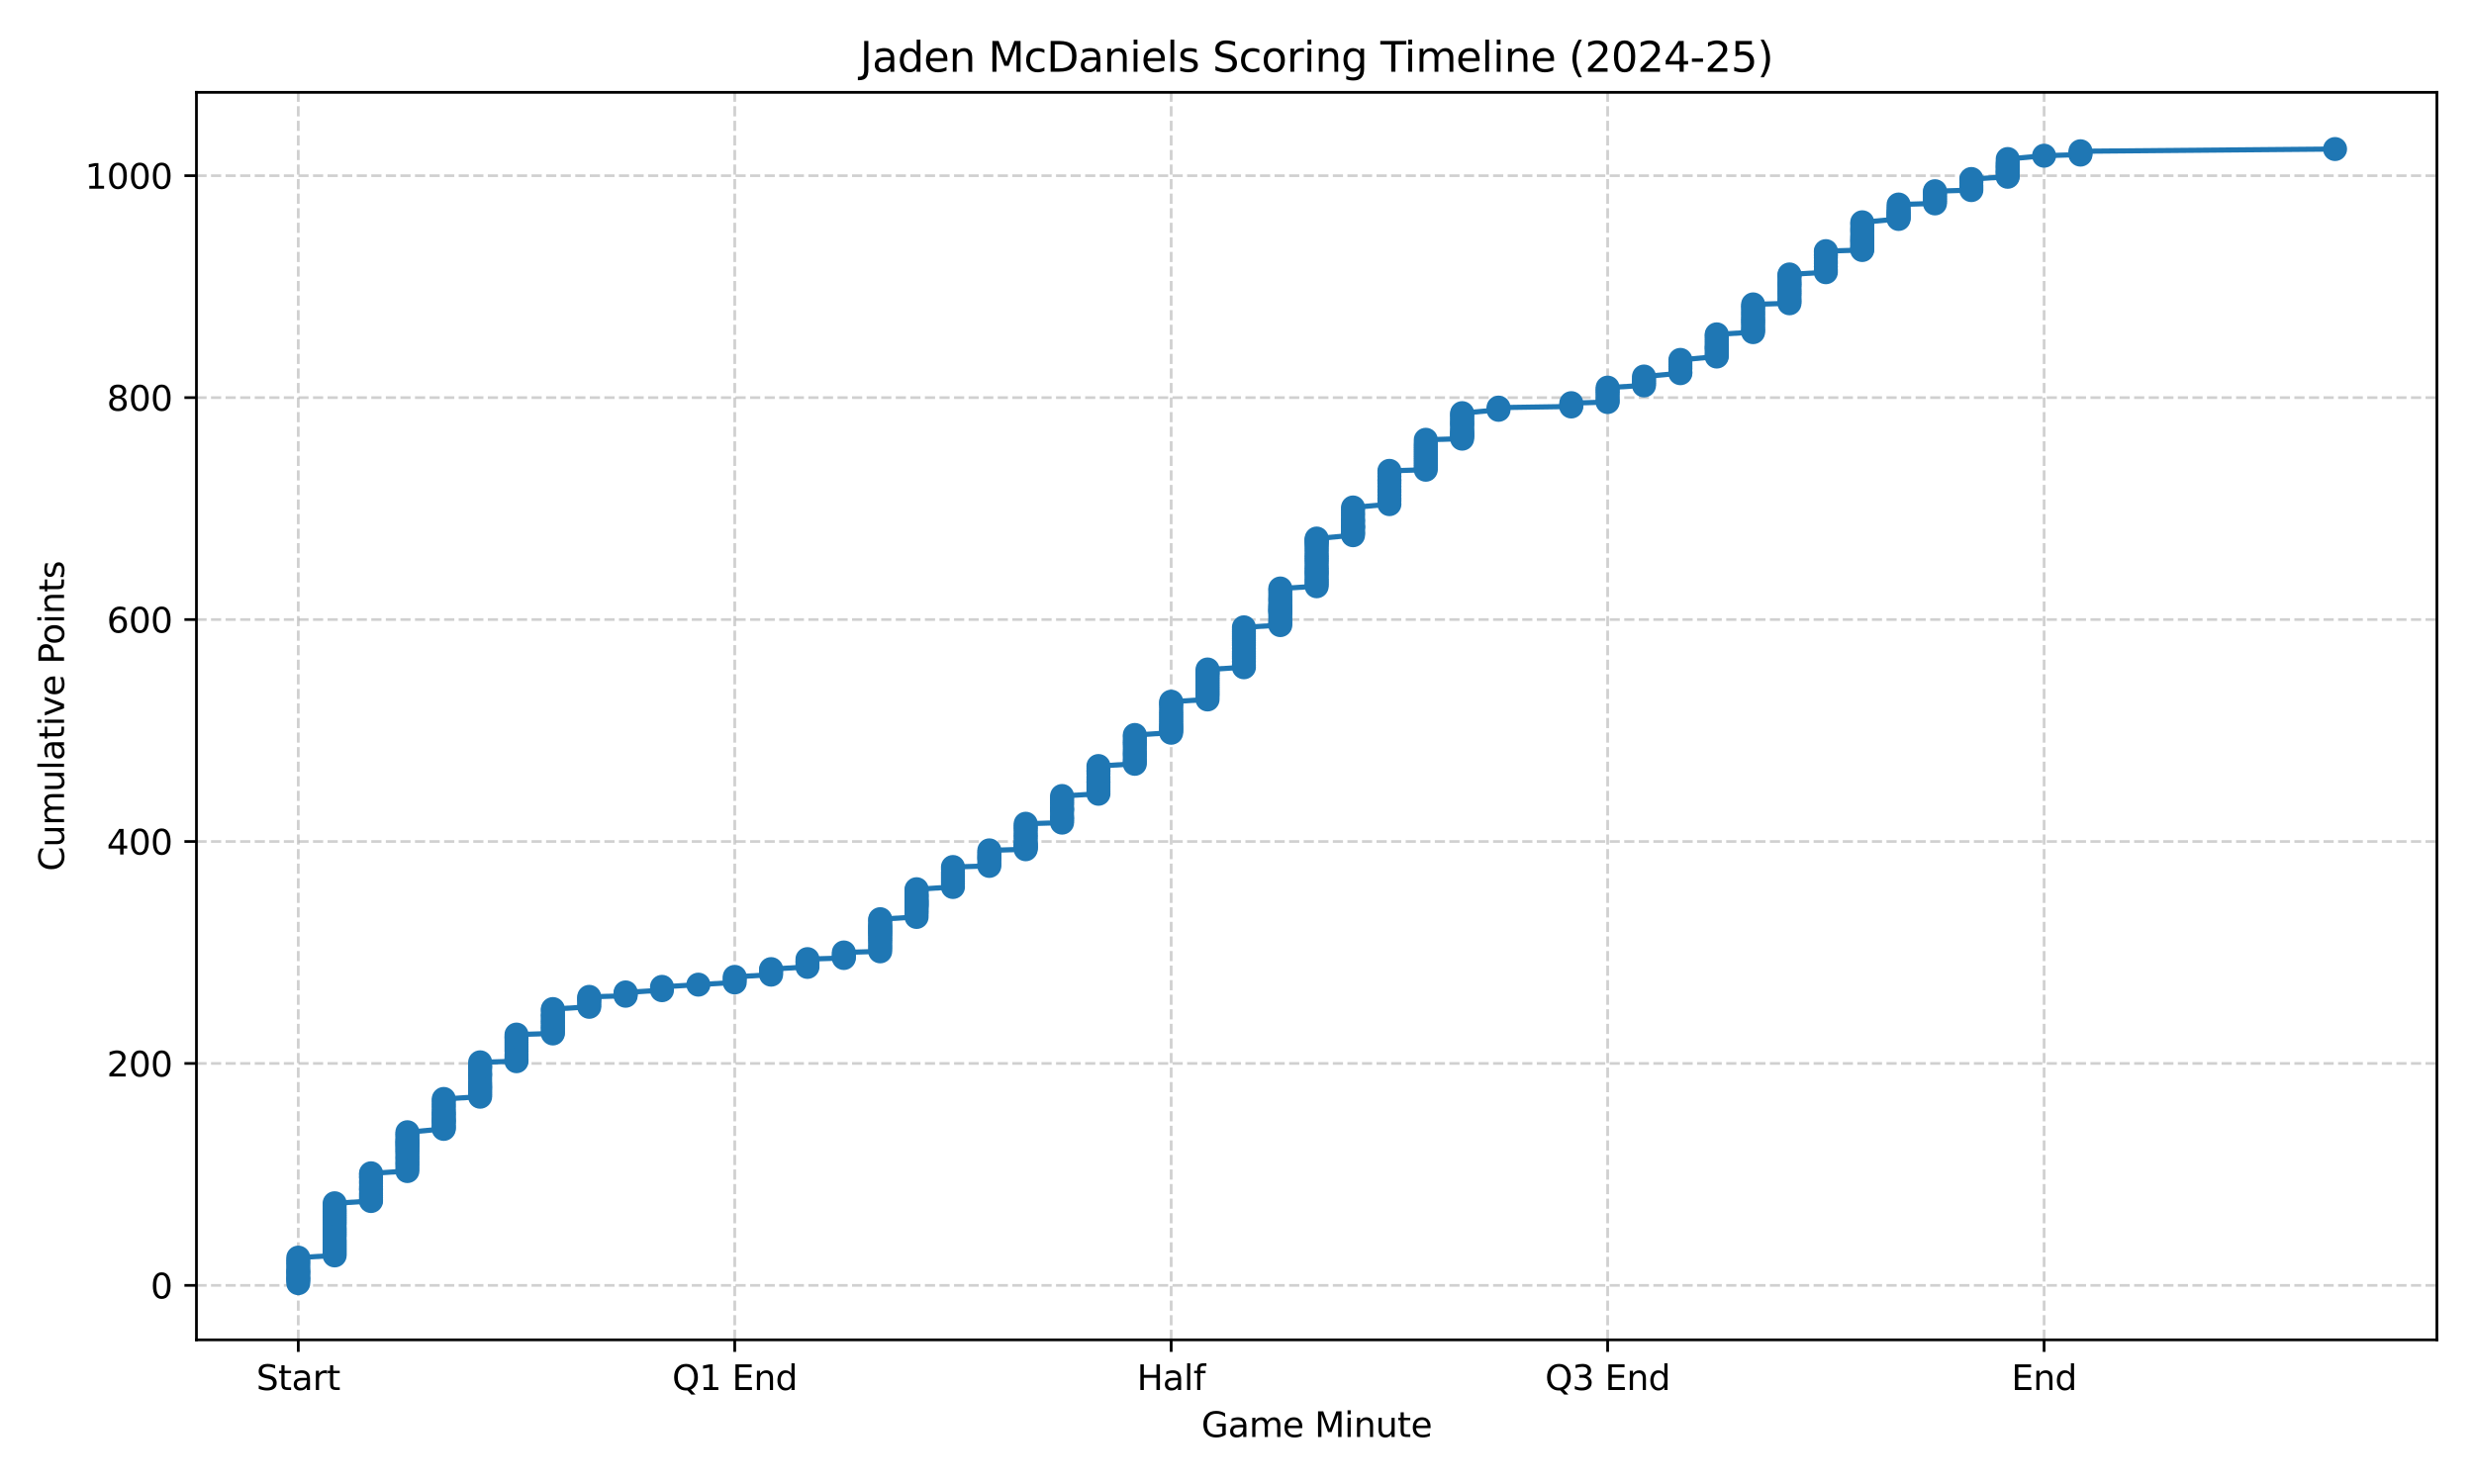 <?xml version="1.0" encoding="utf-8" standalone="no"?>
<!DOCTYPE svg PUBLIC "-//W3C//DTD SVG 1.1//EN"
  "http://www.w3.org/Graphics/SVG/1.1/DTD/svg11.dtd">
<svg xmlns:xlink="http://www.w3.org/1999/xlink" width="720pt" height="432pt" viewBox="0 0 720 432" xmlns="http://www.w3.org/2000/svg" version="1.1">
 <defs>
  <style type="text/css">*{stroke-linejoin: round; stroke-linecap: butt}</style>
 </defs>
 <g id="figure_1">
  <g id="patch_1">
   <path d="M 0 432 
L 720 432 
L 720 0 
L 0 0 
z
" style="fill: #ffffff"/>
  </g>
  <g id="axes_1">
   <g id="patch_2">
    <path d="M 57.17 390.04 
L 709.2 390.04 
L 709.2 26.88 
L 57.17 26.88 
z
" style="fill: #ffffff"/>
   </g>
   <g id="matplotlib.axis_1">
    <g id="xtick_1">
     <g id="line2d_1">
      <path d="M 86.808 390.04 
L 86.808 26.88 
" clip-path="url(#p3d3a95d919)" style="fill: none; stroke-dasharray: 2.96,1.28; stroke-dashoffset: 0; stroke: #b0b0b0; stroke-opacity: 0.6; stroke-width: 0.8"/>
     </g>
     <g id="line2d_2">
      <defs>
       <path id="m25876c0f4a" d="M 0 0 
L 0 3.5 
" style="stroke: #000000; stroke-width: 0.8"/>
      </defs>
      <g>
       <use xlink:href="#m25876c0f4a" x="86.808" y="390.04" style="stroke: #000000; stroke-width: 0.8"/>
      </g>
     </g>
     <g id="text_1">
      <!-- Start -->
      <g transform="translate(74.594 404.638) scale(0.1 -0.1)">
       <defs>
        <path id="DejaVuSans-53" d="M 3425 4513 
L 3425 3897 
Q 3066 4069 2747 4153 
Q 2428 4238 2131 4238 
Q 1616 4238 1336 4038 
Q 1056 3838 1056 3469 
Q 1056 3159 1242 3001 
Q 1428 2844 1947 2747 
L 2328 2669 
Q 3034 2534 3370 2195 
Q 3706 1856 3706 1288 
Q 3706 609 3251 259 
Q 2797 -91 1919 -91 
Q 1588 -91 1214 -16 
Q 841 59 441 206 
L 441 856 
Q 825 641 1194 531 
Q 1563 422 1919 422 
Q 2459 422 2753 634 
Q 3047 847 3047 1241 
Q 3047 1584 2836 1778 
Q 2625 1972 2144 2069 
L 1759 2144 
Q 1053 2284 737 2584 
Q 422 2884 422 3419 
Q 422 4038 858 4394 
Q 1294 4750 2059 4750 
Q 2388 4750 2728 4690 
Q 3069 4631 3425 4513 
z
" transform="scale(0.016)"/>
        <path id="DejaVuSans-74" d="M 1172 4494 
L 1172 3500 
L 2356 3500 
L 2356 3053 
L 1172 3053 
L 1172 1153 
Q 1172 725 1289 603 
Q 1406 481 1766 481 
L 2356 481 
L 2356 0 
L 1766 0 
Q 1100 0 847 248 
Q 594 497 594 1153 
L 594 3053 
L 172 3053 
L 172 3500 
L 594 3500 
L 594 4494 
L 1172 4494 
z
" transform="scale(0.016)"/>
        <path id="DejaVuSans-61" d="M 2194 1759 
Q 1497 1759 1228 1600 
Q 959 1441 959 1056 
Q 959 750 1161 570 
Q 1363 391 1709 391 
Q 2188 391 2477 730 
Q 2766 1069 2766 1631 
L 2766 1759 
L 2194 1759 
z
M 3341 1997 
L 3341 0 
L 2766 0 
L 2766 531 
Q 2569 213 2275 61 
Q 1981 -91 1556 -91 
Q 1019 -91 701 211 
Q 384 513 384 1019 
Q 384 1609 779 1909 
Q 1175 2209 1959 2209 
L 2766 2209 
L 2766 2266 
Q 2766 2663 2505 2880 
Q 2244 3097 1772 3097 
Q 1472 3097 1187 3025 
Q 903 2953 641 2809 
L 641 3341 
Q 956 3463 1253 3523 
Q 1550 3584 1831 3584 
Q 2591 3584 2966 3190 
Q 3341 2797 3341 1997 
z
" transform="scale(0.016)"/>
        <path id="DejaVuSans-72" d="M 2631 2963 
Q 2534 3019 2420 3045 
Q 2306 3072 2169 3072 
Q 1681 3072 1420 2755 
Q 1159 2438 1159 1844 
L 1159 0 
L 581 0 
L 581 3500 
L 1159 3500 
L 1159 2956 
Q 1341 3275 1631 3429 
Q 1922 3584 2338 3584 
Q 2397 3584 2469 3576 
Q 2541 3569 2628 3553 
L 2631 2963 
z
" transform="scale(0.016)"/>
       </defs>
       <use xlink:href="#DejaVuSans-53"/>
       <use xlink:href="#DejaVuSans-74" transform="translate(63.477 0)"/>
       <use xlink:href="#DejaVuSans-61" transform="translate(102.686 0)"/>
       <use xlink:href="#DejaVuSans-72" transform="translate(163.965 0)"/>
       <use xlink:href="#DejaVuSans-74" transform="translate(205.078 0)"/>
      </g>
     </g>
    </g>
    <g id="xtick_2">
     <g id="line2d_3">
      <path d="M 213.827 390.04 
L 213.827 26.88 
" clip-path="url(#p3d3a95d919)" style="fill: none; stroke-dasharray: 2.96,1.28; stroke-dashoffset: 0; stroke: #b0b0b0; stroke-opacity: 0.6; stroke-width: 0.8"/>
     </g>
     <g id="line2d_4">
      <g>
       <use xlink:href="#m25876c0f4a" x="213.827" y="390.04" style="stroke: #000000; stroke-width: 0.8"/>
      </g>
     </g>
     <g id="text_2">
      <!-- Q1 End -->
      <g transform="translate(195.618 404.638) scale(0.1 -0.1)">
       <defs>
        <path id="DejaVuSans-51" d="M 2522 4238 
Q 1834 4238 1429 3725 
Q 1025 3213 1025 2328 
Q 1025 1447 1429 934 
Q 1834 422 2522 422 
Q 3209 422 3611 934 
Q 4013 1447 4013 2328 
Q 4013 3213 3611 3725 
Q 3209 4238 2522 4238 
z
M 3406 84 
L 4238 -825 
L 3475 -825 
L 2784 -78 
Q 2681 -84 2626 -87 
Q 2572 -91 2522 -91 
Q 1538 -91 948 567 
Q 359 1225 359 2328 
Q 359 3434 948 4092 
Q 1538 4750 2522 4750 
Q 3503 4750 4090 4092 
Q 4678 3434 4678 2328 
Q 4678 1516 4351 937 
Q 4025 359 3406 84 
z
" transform="scale(0.016)"/>
        <path id="DejaVuSans-31" d="M 794 531 
L 1825 531 
L 1825 4091 
L 703 3866 
L 703 4441 
L 1819 4666 
L 2450 4666 
L 2450 531 
L 3481 531 
L 3481 0 
L 794 0 
L 794 531 
z
" transform="scale(0.016)"/>
        <path id="DejaVuSans-20" transform="scale(0.016)"/>
        <path id="DejaVuSans-45" d="M 628 4666 
L 3578 4666 
L 3578 4134 
L 1259 4134 
L 1259 2753 
L 3481 2753 
L 3481 2222 
L 1259 2222 
L 1259 531 
L 3634 531 
L 3634 0 
L 628 0 
L 628 4666 
z
" transform="scale(0.016)"/>
        <path id="DejaVuSans-6e" d="M 3513 2113 
L 3513 0 
L 2938 0 
L 2938 2094 
Q 2938 2591 2744 2837 
Q 2550 3084 2163 3084 
Q 1697 3084 1428 2787 
Q 1159 2491 1159 1978 
L 1159 0 
L 581 0 
L 581 3500 
L 1159 3500 
L 1159 2956 
Q 1366 3272 1645 3428 
Q 1925 3584 2291 3584 
Q 2894 3584 3203 3211 
Q 3513 2838 3513 2113 
z
" transform="scale(0.016)"/>
        <path id="DejaVuSans-64" d="M 2906 2969 
L 2906 4863 
L 3481 4863 
L 3481 0 
L 2906 0 
L 2906 525 
Q 2725 213 2448 61 
Q 2172 -91 1784 -91 
Q 1150 -91 751 415 
Q 353 922 353 1747 
Q 353 2572 751 3078 
Q 1150 3584 1784 3584 
Q 2172 3584 2448 3432 
Q 2725 3281 2906 2969 
z
M 947 1747 
Q 947 1113 1208 752 
Q 1469 391 1925 391 
Q 2381 391 2643 752 
Q 2906 1113 2906 1747 
Q 2906 2381 2643 2742 
Q 2381 3103 1925 3103 
Q 1469 3103 1208 2742 
Q 947 2381 947 1747 
z
" transform="scale(0.016)"/>
       </defs>
       <use xlink:href="#DejaVuSans-51"/>
       <use xlink:href="#DejaVuSans-31" transform="translate(78.711 0)"/>
       <use xlink:href="#DejaVuSans-20" transform="translate(142.334 0)"/>
       <use xlink:href="#DejaVuSans-45" transform="translate(174.121 0)"/>
       <use xlink:href="#DejaVuSans-6e" transform="translate(237.305 0)"/>
       <use xlink:href="#DejaVuSans-64" transform="translate(300.684 0)"/>
      </g>
     </g>
    </g>
    <g id="xtick_3">
     <g id="line2d_5">
      <path d="M 340.845 390.04 
L 340.845 26.88 
" clip-path="url(#p3d3a95d919)" style="fill: none; stroke-dasharray: 2.96,1.28; stroke-dashoffset: 0; stroke: #b0b0b0; stroke-opacity: 0.6; stroke-width: 0.8"/>
     </g>
     <g id="line2d_6">
      <g>
       <use xlink:href="#m25876c0f4a" x="340.845" y="390.04" style="stroke: #000000; stroke-width: 0.8"/>
      </g>
     </g>
     <g id="text_3">
      <!-- Half -->
      <g transform="translate(330.872 404.638) scale(0.1 -0.1)">
       <defs>
        <path id="DejaVuSans-48" d="M 628 4666 
L 1259 4666 
L 1259 2753 
L 3553 2753 
L 3553 4666 
L 4184 4666 
L 4184 0 
L 3553 0 
L 3553 2222 
L 1259 2222 
L 1259 0 
L 628 0 
L 628 4666 
z
" transform="scale(0.016)"/>
        <path id="DejaVuSans-6c" d="M 603 4863 
L 1178 4863 
L 1178 0 
L 603 0 
L 603 4863 
z
" transform="scale(0.016)"/>
        <path id="DejaVuSans-66" d="M 2375 4863 
L 2375 4384 
L 1825 4384 
Q 1516 4384 1395 4259 
Q 1275 4134 1275 3809 
L 1275 3500 
L 2222 3500 
L 2222 3053 
L 1275 3053 
L 1275 0 
L 697 0 
L 697 3053 
L 147 3053 
L 147 3500 
L 697 3500 
L 697 3744 
Q 697 4328 969 4595 
Q 1241 4863 1831 4863 
L 2375 4863 
z
" transform="scale(0.016)"/>
       </defs>
       <use xlink:href="#DejaVuSans-48"/>
       <use xlink:href="#DejaVuSans-61" transform="translate(75.195 0)"/>
       <use xlink:href="#DejaVuSans-6c" transform="translate(136.475 0)"/>
       <use xlink:href="#DejaVuSans-66" transform="translate(164.258 0)"/>
      </g>
     </g>
    </g>
    <g id="xtick_4">
     <g id="line2d_7">
      <path d="M 467.864 390.04 
L 467.864 26.88 
" clip-path="url(#p3d3a95d919)" style="fill: none; stroke-dasharray: 2.96,1.28; stroke-dashoffset: 0; stroke: #b0b0b0; stroke-opacity: 0.6; stroke-width: 0.8"/>
     </g>
     <g id="line2d_8">
      <g>
       <use xlink:href="#m25876c0f4a" x="467.864" y="390.04" style="stroke: #000000; stroke-width: 0.8"/>
      </g>
     </g>
     <g id="text_4">
      <!-- Q3 End -->
      <g transform="translate(449.656 404.638) scale(0.1 -0.1)">
       <defs>
        <path id="DejaVuSans-33" d="M 2597 2516 
Q 3050 2419 3304 2112 
Q 3559 1806 3559 1356 
Q 3559 666 3084 287 
Q 2609 -91 1734 -91 
Q 1441 -91 1130 -33 
Q 819 25 488 141 
L 488 750 
Q 750 597 1062 519 
Q 1375 441 1716 441 
Q 2309 441 2620 675 
Q 2931 909 2931 1356 
Q 2931 1769 2642 2001 
Q 2353 2234 1838 2234 
L 1294 2234 
L 1294 2753 
L 1863 2753 
Q 2328 2753 2575 2939 
Q 2822 3125 2822 3475 
Q 2822 3834 2567 4026 
Q 2313 4219 1838 4219 
Q 1578 4219 1281 4162 
Q 984 4106 628 3988 
L 628 4550 
Q 988 4650 1302 4700 
Q 1616 4750 1894 4750 
Q 2613 4750 3031 4423 
Q 3450 4097 3450 3541 
Q 3450 3153 3228 2886 
Q 3006 2619 2597 2516 
z
" transform="scale(0.016)"/>
       </defs>
       <use xlink:href="#DejaVuSans-51"/>
       <use xlink:href="#DejaVuSans-33" transform="translate(78.711 0)"/>
       <use xlink:href="#DejaVuSans-20" transform="translate(142.334 0)"/>
       <use xlink:href="#DejaVuSans-45" transform="translate(174.121 0)"/>
       <use xlink:href="#DejaVuSans-6e" transform="translate(237.305 0)"/>
       <use xlink:href="#DejaVuSans-64" transform="translate(300.684 0)"/>
      </g>
     </g>
    </g>
    <g id="xtick_5">
     <g id="line2d_9">
      <path d="M 594.883 390.04 
L 594.883 26.88 
" clip-path="url(#p3d3a95d919)" style="fill: none; stroke-dasharray: 2.96,1.28; stroke-dashoffset: 0; stroke: #b0b0b0; stroke-opacity: 0.6; stroke-width: 0.8"/>
     </g>
     <g id="line2d_10">
      <g>
       <use xlink:href="#m25876c0f4a" x="594.883" y="390.04" style="stroke: #000000; stroke-width: 0.8"/>
      </g>
     </g>
     <g id="text_5">
      <!-- End -->
      <g transform="translate(585.381 404.638) scale(0.1 -0.1)">
       <use xlink:href="#DejaVuSans-45"/>
       <use xlink:href="#DejaVuSans-6e" transform="translate(63.184 0)"/>
       <use xlink:href="#DejaVuSans-64" transform="translate(126.562 0)"/>
      </g>
     </g>
    </g>
    <g id="text_6">
     <!-- Game Minute -->
     <g transform="translate(349.633 418.317) scale(0.1 -0.1)">
      <defs>
       <path id="DejaVuSans-47" d="M 3809 666 
L 3809 1919 
L 2778 1919 
L 2778 2438 
L 4434 2438 
L 4434 434 
Q 4069 175 3628 42 
Q 3188 -91 2688 -91 
Q 1594 -91 976 548 
Q 359 1188 359 2328 
Q 359 3472 976 4111 
Q 1594 4750 2688 4750 
Q 3144 4750 3555 4637 
Q 3966 4525 4313 4306 
L 4313 3634 
Q 3963 3931 3569 4081 
Q 3175 4231 2741 4231 
Q 1884 4231 1454 3753 
Q 1025 3275 1025 2328 
Q 1025 1384 1454 906 
Q 1884 428 2741 428 
Q 3075 428 3337 486 
Q 3600 544 3809 666 
z
" transform="scale(0.016)"/>
       <path id="DejaVuSans-6d" d="M 3328 2828 
Q 3544 3216 3844 3400 
Q 4144 3584 4550 3584 
Q 5097 3584 5394 3201 
Q 5691 2819 5691 2113 
L 5691 0 
L 5113 0 
L 5113 2094 
Q 5113 2597 4934 2840 
Q 4756 3084 4391 3084 
Q 3944 3084 3684 2787 
Q 3425 2491 3425 1978 
L 3425 0 
L 2847 0 
L 2847 2094 
Q 2847 2600 2669 2842 
Q 2491 3084 2119 3084 
Q 1678 3084 1418 2786 
Q 1159 2488 1159 1978 
L 1159 0 
L 581 0 
L 581 3500 
L 1159 3500 
L 1159 2956 
Q 1356 3278 1631 3431 
Q 1906 3584 2284 3584 
Q 2666 3584 2933 3390 
Q 3200 3197 3328 2828 
z
" transform="scale(0.016)"/>
       <path id="DejaVuSans-65" d="M 3597 1894 
L 3597 1613 
L 953 1613 
Q 991 1019 1311 708 
Q 1631 397 2203 397 
Q 2534 397 2845 478 
Q 3156 559 3463 722 
L 3463 178 
Q 3153 47 2828 -22 
Q 2503 -91 2169 -91 
Q 1331 -91 842 396 
Q 353 884 353 1716 
Q 353 2575 817 3079 
Q 1281 3584 2069 3584 
Q 2775 3584 3186 3129 
Q 3597 2675 3597 1894 
z
M 3022 2063 
Q 3016 2534 2758 2815 
Q 2500 3097 2075 3097 
Q 1594 3097 1305 2825 
Q 1016 2553 972 2059 
L 3022 2063 
z
" transform="scale(0.016)"/>
       <path id="DejaVuSans-4d" d="M 628 4666 
L 1569 4666 
L 2759 1491 
L 3956 4666 
L 4897 4666 
L 4897 0 
L 4281 0 
L 4281 4097 
L 3078 897 
L 2444 897 
L 1241 4097 
L 1241 0 
L 628 0 
L 628 4666 
z
" transform="scale(0.016)"/>
       <path id="DejaVuSans-69" d="M 603 3500 
L 1178 3500 
L 1178 0 
L 603 0 
L 603 3500 
z
M 603 4863 
L 1178 4863 
L 1178 4134 
L 603 4134 
L 603 4863 
z
" transform="scale(0.016)"/>
       <path id="DejaVuSans-75" d="M 544 1381 
L 544 3500 
L 1119 3500 
L 1119 1403 
Q 1119 906 1312 657 
Q 1506 409 1894 409 
Q 2359 409 2629 706 
Q 2900 1003 2900 1516 
L 2900 3500 
L 3475 3500 
L 3475 0 
L 2900 0 
L 2900 538 
Q 2691 219 2414 64 
Q 2138 -91 1772 -91 
Q 1169 -91 856 284 
Q 544 659 544 1381 
z
M 1991 3584 
L 1991 3584 
z
" transform="scale(0.016)"/>
      </defs>
      <use xlink:href="#DejaVuSans-47"/>
      <use xlink:href="#DejaVuSans-61" transform="translate(77.49 0)"/>
      <use xlink:href="#DejaVuSans-6d" transform="translate(138.77 0)"/>
      <use xlink:href="#DejaVuSans-65" transform="translate(236.182 0)"/>
      <use xlink:href="#DejaVuSans-20" transform="translate(297.705 0)"/>
      <use xlink:href="#DejaVuSans-4d" transform="translate(329.492 0)"/>
      <use xlink:href="#DejaVuSans-69" transform="translate(415.771 0)"/>
      <use xlink:href="#DejaVuSans-6e" transform="translate(443.555 0)"/>
      <use xlink:href="#DejaVuSans-75" transform="translate(506.934 0)"/>
      <use xlink:href="#DejaVuSans-74" transform="translate(570.312 0)"/>
      <use xlink:href="#DejaVuSans-65" transform="translate(609.521 0)"/>
     </g>
    </g>
   </g>
   <g id="matplotlib.axis_2">
    <g id="ytick_1">
     <g id="line2d_11">
      <path d="M 57.17 374.179 
L 709.2 374.179 
" clip-path="url(#p3d3a95d919)" style="fill: none; stroke-dasharray: 2.96,1.28; stroke-dashoffset: 0; stroke: #b0b0b0; stroke-opacity: 0.6; stroke-width: 0.8"/>
     </g>
     <g id="line2d_12">
      <defs>
       <path id="m099a08dbe0" d="M 0 0 
L -3.5 0 
" style="stroke: #000000; stroke-width: 0.8"/>
      </defs>
      <g>
       <use xlink:href="#m099a08dbe0" x="57.17" y="374.179" style="stroke: #000000; stroke-width: 0.8"/>
      </g>
     </g>
     <g id="text_7">
      <!-- 0 -->
      <g transform="translate(43.807 377.978) scale(0.1 -0.1)">
       <defs>
        <path id="DejaVuSans-30" d="M 2034 4250 
Q 1547 4250 1301 3770 
Q 1056 3291 1056 2328 
Q 1056 1369 1301 889 
Q 1547 409 2034 409 
Q 2525 409 2770 889 
Q 3016 1369 3016 2328 
Q 3016 3291 2770 3770 
Q 2525 4250 2034 4250 
z
M 2034 4750 
Q 2819 4750 3233 4129 
Q 3647 3509 3647 2328 
Q 3647 1150 3233 529 
Q 2819 -91 2034 -91 
Q 1250 -91 836 529 
Q 422 1150 422 2328 
Q 422 3509 836 4129 
Q 1250 4750 2034 4750 
z
" transform="scale(0.016)"/>
       </defs>
       <use xlink:href="#DejaVuSans-30"/>
      </g>
     </g>
    </g>
    <g id="ytick_2">
     <g id="line2d_13">
      <path d="M 57.17 309.571 
L 709.2 309.571 
" clip-path="url(#p3d3a95d919)" style="fill: none; stroke-dasharray: 2.96,1.28; stroke-dashoffset: 0; stroke: #b0b0b0; stroke-opacity: 0.6; stroke-width: 0.8"/>
     </g>
     <g id="line2d_14">
      <g>
       <use xlink:href="#m099a08dbe0" x="57.17" y="309.571" style="stroke: #000000; stroke-width: 0.8"/>
      </g>
     </g>
     <g id="text_8">
      <!-- 200 -->
      <g transform="translate(31.082 313.37) scale(0.1 -0.1)">
       <defs>
        <path id="DejaVuSans-32" d="M 1228 531 
L 3431 531 
L 3431 0 
L 469 0 
L 469 531 
Q 828 903 1448 1529 
Q 2069 2156 2228 2338 
Q 2531 2678 2651 2914 
Q 2772 3150 2772 3378 
Q 2772 3750 2511 3984 
Q 2250 4219 1831 4219 
Q 1534 4219 1204 4116 
Q 875 4013 500 3803 
L 500 4441 
Q 881 4594 1212 4672 
Q 1544 4750 1819 4750 
Q 2544 4750 2975 4387 
Q 3406 4025 3406 3419 
Q 3406 3131 3298 2873 
Q 3191 2616 2906 2266 
Q 2828 2175 2409 1742 
Q 1991 1309 1228 531 
z
" transform="scale(0.016)"/>
       </defs>
       <use xlink:href="#DejaVuSans-32"/>
       <use xlink:href="#DejaVuSans-30" transform="translate(63.623 0)"/>
       <use xlink:href="#DejaVuSans-30" transform="translate(127.246 0)"/>
      </g>
     </g>
    </g>
    <g id="ytick_3">
     <g id="line2d_15">
      <path d="M 57.17 244.963 
L 709.2 244.963 
" clip-path="url(#p3d3a95d919)" style="fill: none; stroke-dasharray: 2.96,1.28; stroke-dashoffset: 0; stroke: #b0b0b0; stroke-opacity: 0.6; stroke-width: 0.8"/>
     </g>
     <g id="line2d_16">
      <g>
       <use xlink:href="#m099a08dbe0" x="57.17" y="244.963" style="stroke: #000000; stroke-width: 0.8"/>
      </g>
     </g>
     <g id="text_9">
      <!-- 400 -->
      <g transform="translate(31.082 248.763) scale(0.1 -0.1)">
       <defs>
        <path id="DejaVuSans-34" d="M 2419 4116 
L 825 1625 
L 2419 1625 
L 2419 4116 
z
M 2253 4666 
L 3047 4666 
L 3047 1625 
L 3713 1625 
L 3713 1100 
L 3047 1100 
L 3047 0 
L 2419 0 
L 2419 1100 
L 313 1100 
L 313 1709 
L 2253 4666 
z
" transform="scale(0.016)"/>
       </defs>
       <use xlink:href="#DejaVuSans-34"/>
       <use xlink:href="#DejaVuSans-30" transform="translate(63.623 0)"/>
       <use xlink:href="#DejaVuSans-30" transform="translate(127.246 0)"/>
      </g>
     </g>
    </g>
    <g id="ytick_4">
     <g id="line2d_17">
      <path d="M 57.17 180.356 
L 709.2 180.356 
" clip-path="url(#p3d3a95d919)" style="fill: none; stroke-dasharray: 2.96,1.28; stroke-dashoffset: 0; stroke: #b0b0b0; stroke-opacity: 0.6; stroke-width: 0.8"/>
     </g>
     <g id="line2d_18">
      <g>
       <use xlink:href="#m099a08dbe0" x="57.17" y="180.356" style="stroke: #000000; stroke-width: 0.8"/>
      </g>
     </g>
     <g id="text_10">
      <!-- 600 -->
      <g transform="translate(31.082 184.155) scale(0.1 -0.1)">
       <defs>
        <path id="DejaVuSans-36" d="M 2113 2584 
Q 1688 2584 1439 2293 
Q 1191 2003 1191 1497 
Q 1191 994 1439 701 
Q 1688 409 2113 409 
Q 2538 409 2786 701 
Q 3034 994 3034 1497 
Q 3034 2003 2786 2293 
Q 2538 2584 2113 2584 
z
M 3366 4563 
L 3366 3988 
Q 3128 4100 2886 4159 
Q 2644 4219 2406 4219 
Q 1781 4219 1451 3797 
Q 1122 3375 1075 2522 
Q 1259 2794 1537 2939 
Q 1816 3084 2150 3084 
Q 2853 3084 3261 2657 
Q 3669 2231 3669 1497 
Q 3669 778 3244 343 
Q 2819 -91 2113 -91 
Q 1303 -91 875 529 
Q 447 1150 447 2328 
Q 447 3434 972 4092 
Q 1497 4750 2381 4750 
Q 2619 4750 2861 4703 
Q 3103 4656 3366 4563 
z
" transform="scale(0.016)"/>
       </defs>
       <use xlink:href="#DejaVuSans-36"/>
       <use xlink:href="#DejaVuSans-30" transform="translate(63.623 0)"/>
       <use xlink:href="#DejaVuSans-30" transform="translate(127.246 0)"/>
      </g>
     </g>
    </g>
    <g id="ytick_5">
     <g id="line2d_19">
      <path d="M 57.17 115.748 
L 709.2 115.748 
" clip-path="url(#p3d3a95d919)" style="fill: none; stroke-dasharray: 2.96,1.28; stroke-dashoffset: 0; stroke: #b0b0b0; stroke-opacity: 0.6; stroke-width: 0.8"/>
     </g>
     <g id="line2d_20">
      <g>
       <use xlink:href="#m099a08dbe0" x="57.17" y="115.748" style="stroke: #000000; stroke-width: 0.8"/>
      </g>
     </g>
     <g id="text_11">
      <!-- 800 -->
      <g transform="translate(31.082 119.547) scale(0.1 -0.1)">
       <defs>
        <path id="DejaVuSans-38" d="M 2034 2216 
Q 1584 2216 1326 1975 
Q 1069 1734 1069 1313 
Q 1069 891 1326 650 
Q 1584 409 2034 409 
Q 2484 409 2743 651 
Q 3003 894 3003 1313 
Q 3003 1734 2745 1975 
Q 2488 2216 2034 2216 
z
M 1403 2484 
Q 997 2584 770 2862 
Q 544 3141 544 3541 
Q 544 4100 942 4425 
Q 1341 4750 2034 4750 
Q 2731 4750 3128 4425 
Q 3525 4100 3525 3541 
Q 3525 3141 3298 2862 
Q 3072 2584 2669 2484 
Q 3125 2378 3379 2068 
Q 3634 1759 3634 1313 
Q 3634 634 3220 271 
Q 2806 -91 2034 -91 
Q 1263 -91 848 271 
Q 434 634 434 1313 
Q 434 1759 690 2068 
Q 947 2378 1403 2484 
z
M 1172 3481 
Q 1172 3119 1398 2916 
Q 1625 2713 2034 2713 
Q 2441 2713 2670 2916 
Q 2900 3119 2900 3481 
Q 2900 3844 2670 4047 
Q 2441 4250 2034 4250 
Q 1625 4250 1398 4047 
Q 1172 3844 1172 3481 
z
" transform="scale(0.016)"/>
       </defs>
       <use xlink:href="#DejaVuSans-38"/>
       <use xlink:href="#DejaVuSans-30" transform="translate(63.623 0)"/>
       <use xlink:href="#DejaVuSans-30" transform="translate(127.246 0)"/>
      </g>
     </g>
    </g>
    <g id="ytick_6">
     <g id="line2d_21">
      <path d="M 57.17 51.14 
L 709.2 51.14 
" clip-path="url(#p3d3a95d919)" style="fill: none; stroke-dasharray: 2.96,1.28; stroke-dashoffset: 0; stroke: #b0b0b0; stroke-opacity: 0.6; stroke-width: 0.8"/>
     </g>
     <g id="line2d_22">
      <g>
       <use xlink:href="#m099a08dbe0" x="57.17" y="51.14" style="stroke: #000000; stroke-width: 0.8"/>
      </g>
     </g>
     <g id="text_12">
      <!-- 1000 -->
      <g transform="translate(24.72 54.939) scale(0.1 -0.1)">
       <use xlink:href="#DejaVuSans-31"/>
       <use xlink:href="#DejaVuSans-30" transform="translate(63.623 0)"/>
       <use xlink:href="#DejaVuSans-30" transform="translate(127.246 0)"/>
       <use xlink:href="#DejaVuSans-30" transform="translate(190.869 0)"/>
      </g>
     </g>
    </g>
    <g id="text_13">
     <!-- Cumulative Points -->
     <g transform="translate(18.64 253.602) rotate(-90) scale(0.1 -0.1)">
      <defs>
       <path id="DejaVuSans-43" d="M 4122 4306 
L 4122 3641 
Q 3803 3938 3442 4084 
Q 3081 4231 2675 4231 
Q 1875 4231 1450 3742 
Q 1025 3253 1025 2328 
Q 1025 1406 1450 917 
Q 1875 428 2675 428 
Q 3081 428 3442 575 
Q 3803 722 4122 1019 
L 4122 359 
Q 3791 134 3420 21 
Q 3050 -91 2638 -91 
Q 1578 -91 968 557 
Q 359 1206 359 2328 
Q 359 3453 968 4101 
Q 1578 4750 2638 4750 
Q 3056 4750 3426 4639 
Q 3797 4528 4122 4306 
z
" transform="scale(0.016)"/>
       <path id="DejaVuSans-76" d="M 191 3500 
L 800 3500 
L 1894 563 
L 2988 3500 
L 3597 3500 
L 2284 0 
L 1503 0 
L 191 3500 
z
" transform="scale(0.016)"/>
       <path id="DejaVuSans-50" d="M 1259 4147 
L 1259 2394 
L 2053 2394 
Q 2494 2394 2734 2622 
Q 2975 2850 2975 3272 
Q 2975 3691 2734 3919 
Q 2494 4147 2053 4147 
L 1259 4147 
z
M 628 4666 
L 2053 4666 
Q 2838 4666 3239 4311 
Q 3641 3956 3641 3272 
Q 3641 2581 3239 2228 
Q 2838 1875 2053 1875 
L 1259 1875 
L 1259 0 
L 628 0 
L 628 4666 
z
" transform="scale(0.016)"/>
       <path id="DejaVuSans-6f" d="M 1959 3097 
Q 1497 3097 1228 2736 
Q 959 2375 959 1747 
Q 959 1119 1226 758 
Q 1494 397 1959 397 
Q 2419 397 2687 759 
Q 2956 1122 2956 1747 
Q 2956 2369 2687 2733 
Q 2419 3097 1959 3097 
z
M 1959 3584 
Q 2709 3584 3137 3096 
Q 3566 2609 3566 1747 
Q 3566 888 3137 398 
Q 2709 -91 1959 -91 
Q 1206 -91 779 398 
Q 353 888 353 1747 
Q 353 2609 779 3096 
Q 1206 3584 1959 3584 
z
" transform="scale(0.016)"/>
       <path id="DejaVuSans-73" d="M 2834 3397 
L 2834 2853 
Q 2591 2978 2328 3040 
Q 2066 3103 1784 3103 
Q 1356 3103 1142 2972 
Q 928 2841 928 2578 
Q 928 2378 1081 2264 
Q 1234 2150 1697 2047 
L 1894 2003 
Q 2506 1872 2764 1633 
Q 3022 1394 3022 966 
Q 3022 478 2636 193 
Q 2250 -91 1575 -91 
Q 1294 -91 989 -36 
Q 684 19 347 128 
L 347 722 
Q 666 556 975 473 
Q 1284 391 1588 391 
Q 1994 391 2212 530 
Q 2431 669 2431 922 
Q 2431 1156 2273 1281 
Q 2116 1406 1581 1522 
L 1381 1569 
Q 847 1681 609 1914 
Q 372 2147 372 2553 
Q 372 3047 722 3315 
Q 1072 3584 1716 3584 
Q 2034 3584 2315 3537 
Q 2597 3491 2834 3397 
z
" transform="scale(0.016)"/>
      </defs>
      <use xlink:href="#DejaVuSans-43"/>
      <use xlink:href="#DejaVuSans-75" transform="translate(69.824 0)"/>
      <use xlink:href="#DejaVuSans-6d" transform="translate(133.203 0)"/>
      <use xlink:href="#DejaVuSans-75" transform="translate(230.615 0)"/>
      <use xlink:href="#DejaVuSans-6c" transform="translate(293.994 0)"/>
      <use xlink:href="#DejaVuSans-61" transform="translate(321.777 0)"/>
      <use xlink:href="#DejaVuSans-74" transform="translate(383.057 0)"/>
      <use xlink:href="#DejaVuSans-69" transform="translate(422.266 0)"/>
      <use xlink:href="#DejaVuSans-76" transform="translate(450.049 0)"/>
      <use xlink:href="#DejaVuSans-65" transform="translate(509.229 0)"/>
      <use xlink:href="#DejaVuSans-20" transform="translate(570.752 0)"/>
      <use xlink:href="#DejaVuSans-50" transform="translate(602.539 0)"/>
      <use xlink:href="#DejaVuSans-6f" transform="translate(659.217 0)"/>
      <use xlink:href="#DejaVuSans-69" transform="translate(720.398 0)"/>
      <use xlink:href="#DejaVuSans-6e" transform="translate(748.182 0)"/>
      <use xlink:href="#DejaVuSans-74" transform="translate(811.561 0)"/>
      <use xlink:href="#DejaVuSans-73" transform="translate(850.77 0)"/>
     </g>
    </g>
   </g>
   <g id="line2d_23">
    <path d="M 86.808 373.533 
L 86.808 366.103 
L 97.393 365.457 
L 97.393 350.274 
L 107.978 349.628 
L 107.978 341.552 
L 118.562 340.906 
L 118.562 329.599 
L 129.147 328.63 
L 129.147 319.908 
L 139.732 319.262 
L 139.732 309.248 
L 150.317 308.925 
L 150.317 301.172 
L 160.902 300.849 
L 160.902 293.742 
L 171.487 293.096 
L 171.487 290.189 
L 182.072 289.866 
L 182.072 288.897 
L 192.657 288.251 
L 192.657 287.281 
L 213.827 285.989 
L 213.827 284.374 
L 224.411 283.728 
L 224.411 282.113 
L 234.996 281.467 
L 234.996 279.205 
L 245.581 278.882 
L 245.581 277.267 
L 256.166 276.944 
L 256.166 267.576 
L 266.751 266.93 
L 266.751 258.854 
L 277.336 258.208 
L 277.336 252.393 
L 287.921 252.07 
L 287.921 247.548 
L 298.506 247.225 
L 298.506 239.795 
L 309.091 239.472 
L 309.091 231.719 
L 319.676 231.073 
L 319.676 222.997 
L 330.26 222.351 
L 330.26 213.952 
L 340.845 213.306 
L 340.845 204.26 
L 351.43 203.614 
L 351.43 194.892 
L 362.015 194.246 
L 362.015 182.617 
L 372.6 181.971 
L 372.6 171.311 
L 383.185 170.664 
L 383.185 156.774 
L 393.77 155.805 
L 393.77 147.729 
L 404.355 146.76 
L 404.355 137.068 
L 414.94 136.745 
L 414.94 128.023 
L 425.525 127.7 
L 425.525 120.27 
L 436.11 119.301 
L 436.11 118.655 
L 457.279 118.332 
L 457.279 117.363 
L 467.864 117.04 
L 467.864 112.841 
L 478.449 112.194 
L 478.449 109.61 
L 489.034 108.641 
L 489.034 104.765 
L 499.619 103.795 
L 499.619 97.335 
L 510.204 96.689 
L 510.204 88.613 
L 520.789 88.29 
L 520.789 79.891 
L 531.374 79.245 
L 531.374 73.107 
L 541.959 72.784 
L 541.959 64.708 
L 552.543 63.739 
L 552.543 59.539 
L 563.128 59.216 
L 563.128 55.663 
L 573.713 55.34 
L 573.713 52.109 
L 584.298 51.463 
L 584.298 46.295 
L 594.883 45.326 
L 605.468 45.002 
L 605.468 44.033 
L 679.562 43.387 
L 679.562 43.387 
" clip-path="url(#p3d3a95d919)" style="fill: none; stroke: #1f77b4; stroke-width: 1.5; stroke-linecap: square"/>
    <defs>
     <path id="m27f3022cee" d="M 0 3 
C 0.796 3 1.559 2.684 2.121 2.121 
C 2.684 1.559 3 0.796 3 0 
C 3 -0.796 2.684 -1.559 2.121 -2.121 
C 1.559 -2.684 0.796 -3 0 -3 
C -0.796 -3 -1.559 -2.684 -2.121 -2.121 
C -2.684 -1.559 -3 -0.796 -3 0 
C -3 0.796 -2.684 1.559 -2.121 2.121 
C -1.559 2.684 -0.796 3 0 3 
z
" style="stroke: #1f77b4"/>
    </defs>
    <g clip-path="url(#p3d3a95d919)">
     <use xlink:href="#m27f3022cee" x="86.808" y="373.533" style="fill: #1f77b4; stroke: #1f77b4"/>
     <use xlink:href="#m27f3022cee" x="86.808" y="372.564" style="fill: #1f77b4; stroke: #1f77b4"/>
     <use xlink:href="#m27f3022cee" x="86.808" y="372.241" style="fill: #1f77b4; stroke: #1f77b4"/>
     <use xlink:href="#m27f3022cee" x="86.808" y="371.594" style="fill: #1f77b4; stroke: #1f77b4"/>
     <use xlink:href="#m27f3022cee" x="86.808" y="370.625" style="fill: #1f77b4; stroke: #1f77b4"/>
     <use xlink:href="#m27f3022cee" x="86.808" y="370.302" style="fill: #1f77b4; stroke: #1f77b4"/>
     <use xlink:href="#m27f3022cee" x="86.808" y="369.656" style="fill: #1f77b4; stroke: #1f77b4"/>
     <use xlink:href="#m27f3022cee" x="86.808" y="368.687" style="fill: #1f77b4; stroke: #1f77b4"/>
     <use xlink:href="#m27f3022cee" x="86.808" y="367.718" style="fill: #1f77b4; stroke: #1f77b4"/>
     <use xlink:href="#m27f3022cee" x="86.808" y="367.072" style="fill: #1f77b4; stroke: #1f77b4"/>
     <use xlink:href="#m27f3022cee" x="86.808" y="366.103" style="fill: #1f77b4; stroke: #1f77b4"/>
     <use xlink:href="#m27f3022cee" x="97.393" y="365.457" style="fill: #1f77b4; stroke: #1f77b4"/>
     <use xlink:href="#m27f3022cee" x="97.393" y="364.811" style="fill: #1f77b4; stroke: #1f77b4"/>
     <use xlink:href="#m27f3022cee" x="97.393" y="364.165" style="fill: #1f77b4; stroke: #1f77b4"/>
     <use xlink:href="#m27f3022cee" x="97.393" y="363.519" style="fill: #1f77b4; stroke: #1f77b4"/>
     <use xlink:href="#m27f3022cee" x="97.393" y="362.872" style="fill: #1f77b4; stroke: #1f77b4"/>
     <use xlink:href="#m27f3022cee" x="97.393" y="362.226" style="fill: #1f77b4; stroke: #1f77b4"/>
     <use xlink:href="#m27f3022cee" x="97.393" y="361.58" style="fill: #1f77b4; stroke: #1f77b4"/>
     <use xlink:href="#m27f3022cee" x="97.393" y="360.934" style="fill: #1f77b4; stroke: #1f77b4"/>
     <use xlink:href="#m27f3022cee" x="97.393" y="359.965" style="fill: #1f77b4; stroke: #1f77b4"/>
     <use xlink:href="#m27f3022cee" x="97.393" y="359.319" style="fill: #1f77b4; stroke: #1f77b4"/>
     <use xlink:href="#m27f3022cee" x="97.393" y="358.673" style="fill: #1f77b4; stroke: #1f77b4"/>
     <use xlink:href="#m27f3022cee" x="97.393" y="358.027" style="fill: #1f77b4; stroke: #1f77b4"/>
     <use xlink:href="#m27f3022cee" x="97.393" y="357.381" style="fill: #1f77b4; stroke: #1f77b4"/>
     <use xlink:href="#m27f3022cee" x="97.393" y="356.412" style="fill: #1f77b4; stroke: #1f77b4"/>
     <use xlink:href="#m27f3022cee" x="97.393" y="355.766" style="fill: #1f77b4; stroke: #1f77b4"/>
     <use xlink:href="#m27f3022cee" x="97.393" y="355.12" style="fill: #1f77b4; stroke: #1f77b4"/>
     <use xlink:href="#m27f3022cee" x="97.393" y="354.473" style="fill: #1f77b4; stroke: #1f77b4"/>
     <use xlink:href="#m27f3022cee" x="97.393" y="353.827" style="fill: #1f77b4; stroke: #1f77b4"/>
     <use xlink:href="#m27f3022cee" x="97.393" y="353.181" style="fill: #1f77b4; stroke: #1f77b4"/>
     <use xlink:href="#m27f3022cee" x="97.393" y="352.535" style="fill: #1f77b4; stroke: #1f77b4"/>
     <use xlink:href="#m27f3022cee" x="97.393" y="351.889" style="fill: #1f77b4; stroke: #1f77b4"/>
     <use xlink:href="#m27f3022cee" x="97.393" y="350.92" style="fill: #1f77b4; stroke: #1f77b4"/>
     <use xlink:href="#m27f3022cee" x="97.393" y="350.274" style="fill: #1f77b4; stroke: #1f77b4"/>
     <use xlink:href="#m27f3022cee" x="107.978" y="349.628" style="fill: #1f77b4; stroke: #1f77b4"/>
     <use xlink:href="#m27f3022cee" x="107.978" y="349.305" style="fill: #1f77b4; stroke: #1f77b4"/>
     <use xlink:href="#m27f3022cee" x="107.978" y="348.659" style="fill: #1f77b4; stroke: #1f77b4"/>
     <use xlink:href="#m27f3022cee" x="107.978" y="348.013" style="fill: #1f77b4; stroke: #1f77b4"/>
     <use xlink:href="#m27f3022cee" x="107.978" y="347.367" style="fill: #1f77b4; stroke: #1f77b4"/>
     <use xlink:href="#m27f3022cee" x="107.978" y="346.397" style="fill: #1f77b4; stroke: #1f77b4"/>
     <use xlink:href="#m27f3022cee" x="107.978" y="346.074" style="fill: #1f77b4; stroke: #1f77b4"/>
     <use xlink:href="#m27f3022cee" x="107.978" y="345.428" style="fill: #1f77b4; stroke: #1f77b4"/>
     <use xlink:href="#m27f3022cee" x="107.978" y="344.459" style="fill: #1f77b4; stroke: #1f77b4"/>
     <use xlink:href="#m27f3022cee" x="107.978" y="343.813" style="fill: #1f77b4; stroke: #1f77b4"/>
     <use xlink:href="#m27f3022cee" x="107.978" y="342.844" style="fill: #1f77b4; stroke: #1f77b4"/>
     <use xlink:href="#m27f3022cee" x="107.978" y="342.521" style="fill: #1f77b4; stroke: #1f77b4"/>
     <use xlink:href="#m27f3022cee" x="107.978" y="341.875" style="fill: #1f77b4; stroke: #1f77b4"/>
     <use xlink:href="#m27f3022cee" x="107.978" y="341.552" style="fill: #1f77b4; stroke: #1f77b4"/>
     <use xlink:href="#m27f3022cee" x="118.562" y="340.906" style="fill: #1f77b4; stroke: #1f77b4"/>
     <use xlink:href="#m27f3022cee" x="118.562" y="339.937" style="fill: #1f77b4; stroke: #1f77b4"/>
     <use xlink:href="#m27f3022cee" x="118.562" y="338.968" style="fill: #1f77b4; stroke: #1f77b4"/>
     <use xlink:href="#m27f3022cee" x="118.562" y="338.322" style="fill: #1f77b4; stroke: #1f77b4"/>
     <use xlink:href="#m27f3022cee" x="118.562" y="337.352" style="fill: #1f77b4; stroke: #1f77b4"/>
     <use xlink:href="#m27f3022cee" x="118.562" y="336.706" style="fill: #1f77b4; stroke: #1f77b4"/>
     <use xlink:href="#m27f3022cee" x="118.562" y="335.737" style="fill: #1f77b4; stroke: #1f77b4"/>
     <use xlink:href="#m27f3022cee" x="118.562" y="335.091" style="fill: #1f77b4; stroke: #1f77b4"/>
     <use xlink:href="#m27f3022cee" x="118.562" y="334.445" style="fill: #1f77b4; stroke: #1f77b4"/>
     <use xlink:href="#m27f3022cee" x="118.562" y="333.799" style="fill: #1f77b4; stroke: #1f77b4"/>
     <use xlink:href="#m27f3022cee" x="118.562" y="333.153" style="fill: #1f77b4; stroke: #1f77b4"/>
     <use xlink:href="#m27f3022cee" x="118.562" y="332.83" style="fill: #1f77b4; stroke: #1f77b4"/>
     <use xlink:href="#m27f3022cee" x="118.562" y="332.184" style="fill: #1f77b4; stroke: #1f77b4"/>
     <use xlink:href="#m27f3022cee" x="118.562" y="331.861" style="fill: #1f77b4; stroke: #1f77b4"/>
     <use xlink:href="#m27f3022cee" x="118.562" y="330.892" style="fill: #1f77b4; stroke: #1f77b4"/>
     <use xlink:href="#m27f3022cee" x="118.562" y="330.246" style="fill: #1f77b4; stroke: #1f77b4"/>
     <use xlink:href="#m27f3022cee" x="118.562" y="329.599" style="fill: #1f77b4; stroke: #1f77b4"/>
     <use xlink:href="#m27f3022cee" x="129.147" y="328.63" style="fill: #1f77b4; stroke: #1f77b4"/>
     <use xlink:href="#m27f3022cee" x="129.147" y="328.307" style="fill: #1f77b4; stroke: #1f77b4"/>
     <use xlink:href="#m27f3022cee" x="129.147" y="327.661" style="fill: #1f77b4; stroke: #1f77b4"/>
     <use xlink:href="#m27f3022cee" x="129.147" y="327.015" style="fill: #1f77b4; stroke: #1f77b4"/>
     <use xlink:href="#m27f3022cee" x="129.147" y="326.369" style="fill: #1f77b4; stroke: #1f77b4"/>
     <use xlink:href="#m27f3022cee" x="129.147" y="326.046" style="fill: #1f77b4; stroke: #1f77b4"/>
     <use xlink:href="#m27f3022cee" x="129.147" y="325.723" style="fill: #1f77b4; stroke: #1f77b4"/>
     <use xlink:href="#m27f3022cee" x="129.147" y="324.754" style="fill: #1f77b4; stroke: #1f77b4"/>
     <use xlink:href="#m27f3022cee" x="129.147" y="324.431" style="fill: #1f77b4; stroke: #1f77b4"/>
     <use xlink:href="#m27f3022cee" x="129.147" y="323.785" style="fill: #1f77b4; stroke: #1f77b4"/>
     <use xlink:href="#m27f3022cee" x="129.147" y="323.139" style="fill: #1f77b4; stroke: #1f77b4"/>
     <use xlink:href="#m27f3022cee" x="129.147" y="322.17" style="fill: #1f77b4; stroke: #1f77b4"/>
     <use xlink:href="#m27f3022cee" x="129.147" y="321.524" style="fill: #1f77b4; stroke: #1f77b4"/>
     <use xlink:href="#m27f3022cee" x="129.147" y="320.554" style="fill: #1f77b4; stroke: #1f77b4"/>
     <use xlink:href="#m27f3022cee" x="129.147" y="319.908" style="fill: #1f77b4; stroke: #1f77b4"/>
     <use xlink:href="#m27f3022cee" x="139.732" y="319.262" style="fill: #1f77b4; stroke: #1f77b4"/>
     <use xlink:href="#m27f3022cee" x="139.732" y="318.616" style="fill: #1f77b4; stroke: #1f77b4"/>
     <use xlink:href="#m27f3022cee" x="139.732" y="317.97" style="fill: #1f77b4; stroke: #1f77b4"/>
     <use xlink:href="#m27f3022cee" x="139.732" y="317.324" style="fill: #1f77b4; stroke: #1f77b4"/>
     <use xlink:href="#m27f3022cee" x="139.732" y="316.678" style="fill: #1f77b4; stroke: #1f77b4"/>
     <use xlink:href="#m27f3022cee" x="139.732" y="316.355" style="fill: #1f77b4; stroke: #1f77b4"/>
     <use xlink:href="#m27f3022cee" x="139.732" y="315.709" style="fill: #1f77b4; stroke: #1f77b4"/>
     <use xlink:href="#m27f3022cee" x="139.732" y="315.063" style="fill: #1f77b4; stroke: #1f77b4"/>
     <use xlink:href="#m27f3022cee" x="139.732" y="314.094" style="fill: #1f77b4; stroke: #1f77b4"/>
     <use xlink:href="#m27f3022cee" x="139.732" y="313.125" style="fill: #1f77b4; stroke: #1f77b4"/>
     <use xlink:href="#m27f3022cee" x="139.732" y="312.801" style="fill: #1f77b4; stroke: #1f77b4"/>
     <use xlink:href="#m27f3022cee" x="139.732" y="312.155" style="fill: #1f77b4; stroke: #1f77b4"/>
     <use xlink:href="#m27f3022cee" x="139.732" y="311.186" style="fill: #1f77b4; stroke: #1f77b4"/>
     <use xlink:href="#m27f3022cee" x="139.732" y="310.54" style="fill: #1f77b4; stroke: #1f77b4"/>
     <use xlink:href="#m27f3022cee" x="139.732" y="310.217" style="fill: #1f77b4; stroke: #1f77b4"/>
     <use xlink:href="#m27f3022cee" x="139.732" y="309.248" style="fill: #1f77b4; stroke: #1f77b4"/>
     <use xlink:href="#m27f3022cee" x="150.317" y="308.925" style="fill: #1f77b4; stroke: #1f77b4"/>
     <use xlink:href="#m27f3022cee" x="150.317" y="308.602" style="fill: #1f77b4; stroke: #1f77b4"/>
     <use xlink:href="#m27f3022cee" x="150.317" y="308.279" style="fill: #1f77b4; stroke: #1f77b4"/>
     <use xlink:href="#m27f3022cee" x="150.317" y="307.633" style="fill: #1f77b4; stroke: #1f77b4"/>
     <use xlink:href="#m27f3022cee" x="150.317" y="306.987" style="fill: #1f77b4; stroke: #1f77b4"/>
     <use xlink:href="#m27f3022cee" x="150.317" y="306.018" style="fill: #1f77b4; stroke: #1f77b4"/>
     <use xlink:href="#m27f3022cee" x="150.317" y="305.372" style="fill: #1f77b4; stroke: #1f77b4"/>
     <use xlink:href="#m27f3022cee" x="150.317" y="304.726" style="fill: #1f77b4; stroke: #1f77b4"/>
     <use xlink:href="#m27f3022cee" x="150.317" y="304.079" style="fill: #1f77b4; stroke: #1f77b4"/>
     <use xlink:href="#m27f3022cee" x="150.317" y="303.433" style="fill: #1f77b4; stroke: #1f77b4"/>
     <use xlink:href="#m27f3022cee" x="150.317" y="302.787" style="fill: #1f77b4; stroke: #1f77b4"/>
     <use xlink:href="#m27f3022cee" x="150.317" y="302.141" style="fill: #1f77b4; stroke: #1f77b4"/>
     <use xlink:href="#m27f3022cee" x="150.317" y="301.818" style="fill: #1f77b4; stroke: #1f77b4"/>
     <use xlink:href="#m27f3022cee" x="150.317" y="301.172" style="fill: #1f77b4; stroke: #1f77b4"/>
     <use xlink:href="#m27f3022cee" x="160.902" y="300.849" style="fill: #1f77b4; stroke: #1f77b4"/>
     <use xlink:href="#m27f3022cee" x="160.902" y="300.526" style="fill: #1f77b4; stroke: #1f77b4"/>
     <use xlink:href="#m27f3022cee" x="160.902" y="299.557" style="fill: #1f77b4; stroke: #1f77b4"/>
     <use xlink:href="#m27f3022cee" x="160.902" y="299.234" style="fill: #1f77b4; stroke: #1f77b4"/>
     <use xlink:href="#m27f3022cee" x="160.902" y="298.588" style="fill: #1f77b4; stroke: #1f77b4"/>
     <use xlink:href="#m27f3022cee" x="160.902" y="297.942" style="fill: #1f77b4; stroke: #1f77b4"/>
     <use xlink:href="#m27f3022cee" x="160.902" y="297.296" style="fill: #1f77b4; stroke: #1f77b4"/>
     <use xlink:href="#m27f3022cee" x="160.902" y="296.973" style="fill: #1f77b4; stroke: #1f77b4"/>
     <use xlink:href="#m27f3022cee" x="160.902" y="296.003" style="fill: #1f77b4; stroke: #1f77b4"/>
     <use xlink:href="#m27f3022cee" x="160.902" y="295.68" style="fill: #1f77b4; stroke: #1f77b4"/>
     <use xlink:href="#m27f3022cee" x="160.902" y="295.034" style="fill: #1f77b4; stroke: #1f77b4"/>
     <use xlink:href="#m27f3022cee" x="160.902" y="294.065" style="fill: #1f77b4; stroke: #1f77b4"/>
     <use xlink:href="#m27f3022cee" x="160.902" y="293.742" style="fill: #1f77b4; stroke: #1f77b4"/>
     <use xlink:href="#m27f3022cee" x="171.487" y="293.096" style="fill: #1f77b4; stroke: #1f77b4"/>
     <use xlink:href="#m27f3022cee" x="171.487" y="292.45" style="fill: #1f77b4; stroke: #1f77b4"/>
     <use xlink:href="#m27f3022cee" x="171.487" y="291.481" style="fill: #1f77b4; stroke: #1f77b4"/>
     <use xlink:href="#m27f3022cee" x="171.487" y="291.158" style="fill: #1f77b4; stroke: #1f77b4"/>
     <use xlink:href="#m27f3022cee" x="171.487" y="290.512" style="fill: #1f77b4; stroke: #1f77b4"/>
     <use xlink:href="#m27f3022cee" x="171.487" y="290.189" style="fill: #1f77b4; stroke: #1f77b4"/>
     <use xlink:href="#m27f3022cee" x="182.072" y="289.866" style="fill: #1f77b4; stroke: #1f77b4"/>
     <use xlink:href="#m27f3022cee" x="182.072" y="289.543" style="fill: #1f77b4; stroke: #1f77b4"/>
     <use xlink:href="#m27f3022cee" x="182.072" y="289.22" style="fill: #1f77b4; stroke: #1f77b4"/>
     <use xlink:href="#m27f3022cee" x="182.072" y="288.897" style="fill: #1f77b4; stroke: #1f77b4"/>
     <use xlink:href="#m27f3022cee" x="192.657" y="288.251" style="fill: #1f77b4; stroke: #1f77b4"/>
     <use xlink:href="#m27f3022cee" x="192.657" y="287.281" style="fill: #1f77b4; stroke: #1f77b4"/>
     <use xlink:href="#m27f3022cee" x="203.242" y="286.635" style="fill: #1f77b4; stroke: #1f77b4"/>
     <use xlink:href="#m27f3022cee" x="213.827" y="285.989" style="fill: #1f77b4; stroke: #1f77b4"/>
     <use xlink:href="#m27f3022cee" x="213.827" y="285.02" style="fill: #1f77b4; stroke: #1f77b4"/>
     <use xlink:href="#m27f3022cee" x="213.827" y="284.374" style="fill: #1f77b4; stroke: #1f77b4"/>
     <use xlink:href="#m27f3022cee" x="224.411" y="283.728" style="fill: #1f77b4; stroke: #1f77b4"/>
     <use xlink:href="#m27f3022cee" x="224.411" y="283.082" style="fill: #1f77b4; stroke: #1f77b4"/>
     <use xlink:href="#m27f3022cee" x="224.411" y="282.436" style="fill: #1f77b4; stroke: #1f77b4"/>
     <use xlink:href="#m27f3022cee" x="224.411" y="282.113" style="fill: #1f77b4; stroke: #1f77b4"/>
     <use xlink:href="#m27f3022cee" x="234.996" y="281.467" style="fill: #1f77b4; stroke: #1f77b4"/>
     <use xlink:href="#m27f3022cee" x="234.996" y="280.821" style="fill: #1f77b4; stroke: #1f77b4"/>
     <use xlink:href="#m27f3022cee" x="234.996" y="280.175" style="fill: #1f77b4; stroke: #1f77b4"/>
     <use xlink:href="#m27f3022cee" x="234.996" y="279.852" style="fill: #1f77b4; stroke: #1f77b4"/>
     <use xlink:href="#m27f3022cee" x="234.996" y="279.205" style="fill: #1f77b4; stroke: #1f77b4"/>
     <use xlink:href="#m27f3022cee" x="245.581" y="278.882" style="fill: #1f77b4; stroke: #1f77b4"/>
     <use xlink:href="#m27f3022cee" x="245.581" y="278.559" style="fill: #1f77b4; stroke: #1f77b4"/>
     <use xlink:href="#m27f3022cee" x="245.581" y="277.913" style="fill: #1f77b4; stroke: #1f77b4"/>
     <use xlink:href="#m27f3022cee" x="245.581" y="277.267" style="fill: #1f77b4; stroke: #1f77b4"/>
     <use xlink:href="#m27f3022cee" x="256.166" y="276.944" style="fill: #1f77b4; stroke: #1f77b4"/>
     <use xlink:href="#m27f3022cee" x="256.166" y="275.975" style="fill: #1f77b4; stroke: #1f77b4"/>
     <use xlink:href="#m27f3022cee" x="256.166" y="275.329" style="fill: #1f77b4; stroke: #1f77b4"/>
     <use xlink:href="#m27f3022cee" x="256.166" y="274.36" style="fill: #1f77b4; stroke: #1f77b4"/>
     <use xlink:href="#m27f3022cee" x="256.166" y="273.714" style="fill: #1f77b4; stroke: #1f77b4"/>
     <use xlink:href="#m27f3022cee" x="256.166" y="273.068" style="fill: #1f77b4; stroke: #1f77b4"/>
     <use xlink:href="#m27f3022cee" x="256.166" y="272.422" style="fill: #1f77b4; stroke: #1f77b4"/>
     <use xlink:href="#m27f3022cee" x="256.166" y="271.776" style="fill: #1f77b4; stroke: #1f77b4"/>
     <use xlink:href="#m27f3022cee" x="256.166" y="271.453" style="fill: #1f77b4; stroke: #1f77b4"/>
     <use xlink:href="#m27f3022cee" x="256.166" y="270.806" style="fill: #1f77b4; stroke: #1f77b4"/>
     <use xlink:href="#m27f3022cee" x="256.166" y="270.483" style="fill: #1f77b4; stroke: #1f77b4"/>
     <use xlink:href="#m27f3022cee" x="256.166" y="269.837" style="fill: #1f77b4; stroke: #1f77b4"/>
     <use xlink:href="#m27f3022cee" x="256.166" y="269.514" style="fill: #1f77b4; stroke: #1f77b4"/>
     <use xlink:href="#m27f3022cee" x="256.166" y="268.868" style="fill: #1f77b4; stroke: #1f77b4"/>
     <use xlink:href="#m27f3022cee" x="256.166" y="267.899" style="fill: #1f77b4; stroke: #1f77b4"/>
     <use xlink:href="#m27f3022cee" x="256.166" y="267.576" style="fill: #1f77b4; stroke: #1f77b4"/>
     <use xlink:href="#m27f3022cee" x="266.751" y="266.93" style="fill: #1f77b4; stroke: #1f77b4"/>
     <use xlink:href="#m27f3022cee" x="266.751" y="265.961" style="fill: #1f77b4; stroke: #1f77b4"/>
     <use xlink:href="#m27f3022cee" x="266.751" y="265.315" style="fill: #1f77b4; stroke: #1f77b4"/>
     <use xlink:href="#m27f3022cee" x="266.751" y="264.669" style="fill: #1f77b4; stroke: #1f77b4"/>
     <use xlink:href="#m27f3022cee" x="266.751" y="264.023" style="fill: #1f77b4; stroke: #1f77b4"/>
     <use xlink:href="#m27f3022cee" x="266.751" y="263.7" style="fill: #1f77b4; stroke: #1f77b4"/>
     <use xlink:href="#m27f3022cee" x="266.751" y="263.377" style="fill: #1f77b4; stroke: #1f77b4"/>
     <use xlink:href="#m27f3022cee" x="266.751" y="263.054" style="fill: #1f77b4; stroke: #1f77b4"/>
     <use xlink:href="#m27f3022cee" x="266.751" y="262.73" style="fill: #1f77b4; stroke: #1f77b4"/>
     <use xlink:href="#m27f3022cee" x="266.751" y="262.407" style="fill: #1f77b4; stroke: #1f77b4"/>
     <use xlink:href="#m27f3022cee" x="266.751" y="262.084" style="fill: #1f77b4; stroke: #1f77b4"/>
     <use xlink:href="#m27f3022cee" x="266.751" y="261.761" style="fill: #1f77b4; stroke: #1f77b4"/>
     <use xlink:href="#m27f3022cee" x="266.751" y="261.115" style="fill: #1f77b4; stroke: #1f77b4"/>
     <use xlink:href="#m27f3022cee" x="266.751" y="260.792" style="fill: #1f77b4; stroke: #1f77b4"/>
     <use xlink:href="#m27f3022cee" x="266.751" y="260.469" style="fill: #1f77b4; stroke: #1f77b4"/>
     <use xlink:href="#m27f3022cee" x="266.751" y="259.823" style="fill: #1f77b4; stroke: #1f77b4"/>
     <use xlink:href="#m27f3022cee" x="266.751" y="259.177" style="fill: #1f77b4; stroke: #1f77b4"/>
     <use xlink:href="#m27f3022cee" x="266.751" y="258.854" style="fill: #1f77b4; stroke: #1f77b4"/>
     <use xlink:href="#m27f3022cee" x="277.336" y="258.208" style="fill: #1f77b4; stroke: #1f77b4"/>
     <use xlink:href="#m27f3022cee" x="277.336" y="257.239" style="fill: #1f77b4; stroke: #1f77b4"/>
     <use xlink:href="#m27f3022cee" x="277.336" y="256.593" style="fill: #1f77b4; stroke: #1f77b4"/>
     <use xlink:href="#m27f3022cee" x="277.336" y="255.947" style="fill: #1f77b4; stroke: #1f77b4"/>
     <use xlink:href="#m27f3022cee" x="277.336" y="255.301" style="fill: #1f77b4; stroke: #1f77b4"/>
     <use xlink:href="#m27f3022cee" x="277.336" y="254.655" style="fill: #1f77b4; stroke: #1f77b4"/>
     <use xlink:href="#m27f3022cee" x="277.336" y="254.008" style="fill: #1f77b4; stroke: #1f77b4"/>
     <use xlink:href="#m27f3022cee" x="277.336" y="253.039" style="fill: #1f77b4; stroke: #1f77b4"/>
     <use xlink:href="#m27f3022cee" x="277.336" y="252.393" style="fill: #1f77b4; stroke: #1f77b4"/>
     <use xlink:href="#m27f3022cee" x="287.921" y="252.07" style="fill: #1f77b4; stroke: #1f77b4"/>
     <use xlink:href="#m27f3022cee" x="287.921" y="251.424" style="fill: #1f77b4; stroke: #1f77b4"/>
     <use xlink:href="#m27f3022cee" x="287.921" y="250.455" style="fill: #1f77b4; stroke: #1f77b4"/>
     <use xlink:href="#m27f3022cee" x="287.921" y="249.809" style="fill: #1f77b4; stroke: #1f77b4"/>
     <use xlink:href="#m27f3022cee" x="287.921" y="249.486" style="fill: #1f77b4; stroke: #1f77b4"/>
     <use xlink:href="#m27f3022cee" x="287.921" y="248.84" style="fill: #1f77b4; stroke: #1f77b4"/>
     <use xlink:href="#m27f3022cee" x="287.921" y="248.194" style="fill: #1f77b4; stroke: #1f77b4"/>
     <use xlink:href="#m27f3022cee" x="287.921" y="247.548" style="fill: #1f77b4; stroke: #1f77b4"/>
     <use xlink:href="#m27f3022cee" x="298.506" y="247.225" style="fill: #1f77b4; stroke: #1f77b4"/>
     <use xlink:href="#m27f3022cee" x="298.506" y="246.902" style="fill: #1f77b4; stroke: #1f77b4"/>
     <use xlink:href="#m27f3022cee" x="298.506" y="246.579" style="fill: #1f77b4; stroke: #1f77b4"/>
     <use xlink:href="#m27f3022cee" x="298.506" y="246.256" style="fill: #1f77b4; stroke: #1f77b4"/>
     <use xlink:href="#m27f3022cee" x="298.506" y="245.932" style="fill: #1f77b4; stroke: #1f77b4"/>
     <use xlink:href="#m27f3022cee" x="298.506" y="245.609" style="fill: #1f77b4; stroke: #1f77b4"/>
     <use xlink:href="#m27f3022cee" x="298.506" y="244.963" style="fill: #1f77b4; stroke: #1f77b4"/>
     <use xlink:href="#m27f3022cee" x="298.506" y="243.994" style="fill: #1f77b4; stroke: #1f77b4"/>
     <use xlink:href="#m27f3022cee" x="298.506" y="243.348" style="fill: #1f77b4; stroke: #1f77b4"/>
     <use xlink:href="#m27f3022cee" x="298.506" y="242.702" style="fill: #1f77b4; stroke: #1f77b4"/>
     <use xlink:href="#m27f3022cee" x="298.506" y="241.733" style="fill: #1f77b4; stroke: #1f77b4"/>
     <use xlink:href="#m27f3022cee" x="298.506" y="241.087" style="fill: #1f77b4; stroke: #1f77b4"/>
     <use xlink:href="#m27f3022cee" x="298.506" y="240.441" style="fill: #1f77b4; stroke: #1f77b4"/>
     <use xlink:href="#m27f3022cee" x="298.506" y="239.795" style="fill: #1f77b4; stroke: #1f77b4"/>
     <use xlink:href="#m27f3022cee" x="309.091" y="239.472" style="fill: #1f77b4; stroke: #1f77b4"/>
     <use xlink:href="#m27f3022cee" x="309.091" y="238.826" style="fill: #1f77b4; stroke: #1f77b4"/>
     <use xlink:href="#m27f3022cee" x="309.091" y="238.18" style="fill: #1f77b4; stroke: #1f77b4"/>
     <use xlink:href="#m27f3022cee" x="309.091" y="237.857" style="fill: #1f77b4; stroke: #1f77b4"/>
     <use xlink:href="#m27f3022cee" x="309.091" y="236.887" style="fill: #1f77b4; stroke: #1f77b4"/>
     <use xlink:href="#m27f3022cee" x="309.091" y="235.918" style="fill: #1f77b4; stroke: #1f77b4"/>
     <use xlink:href="#m27f3022cee" x="309.091" y="235.595" style="fill: #1f77b4; stroke: #1f77b4"/>
     <use xlink:href="#m27f3022cee" x="309.091" y="235.272" style="fill: #1f77b4; stroke: #1f77b4"/>
     <use xlink:href="#m27f3022cee" x="309.091" y="234.303" style="fill: #1f77b4; stroke: #1f77b4"/>
     <use xlink:href="#m27f3022cee" x="309.091" y="233.657" style="fill: #1f77b4; stroke: #1f77b4"/>
     <use xlink:href="#m27f3022cee" x="309.091" y="233.011" style="fill: #1f77b4; stroke: #1f77b4"/>
     <use xlink:href="#m27f3022cee" x="309.091" y="232.365" style="fill: #1f77b4; stroke: #1f77b4"/>
     <use xlink:href="#m27f3022cee" x="309.091" y="231.719" style="fill: #1f77b4; stroke: #1f77b4"/>
     <use xlink:href="#m27f3022cee" x="319.676" y="231.073" style="fill: #1f77b4; stroke: #1f77b4"/>
     <use xlink:href="#m27f3022cee" x="319.676" y="230.427" style="fill: #1f77b4; stroke: #1f77b4"/>
     <use xlink:href="#m27f3022cee" x="319.676" y="229.781" style="fill: #1f77b4; stroke: #1f77b4"/>
     <use xlink:href="#m27f3022cee" x="319.676" y="229.134" style="fill: #1f77b4; stroke: #1f77b4"/>
     <use xlink:href="#m27f3022cee" x="319.676" y="228.488" style="fill: #1f77b4; stroke: #1f77b4"/>
     <use xlink:href="#m27f3022cee" x="319.676" y="227.842" style="fill: #1f77b4; stroke: #1f77b4"/>
     <use xlink:href="#m27f3022cee" x="319.676" y="227.519" style="fill: #1f77b4; stroke: #1f77b4"/>
     <use xlink:href="#m27f3022cee" x="319.676" y="226.873" style="fill: #1f77b4; stroke: #1f77b4"/>
     <use xlink:href="#m27f3022cee" x="319.676" y="226.227" style="fill: #1f77b4; stroke: #1f77b4"/>
     <use xlink:href="#m27f3022cee" x="319.676" y="225.258" style="fill: #1f77b4; stroke: #1f77b4"/>
     <use xlink:href="#m27f3022cee" x="319.676" y="224.612" style="fill: #1f77b4; stroke: #1f77b4"/>
     <use xlink:href="#m27f3022cee" x="319.676" y="224.289" style="fill: #1f77b4; stroke: #1f77b4"/>
     <use xlink:href="#m27f3022cee" x="319.676" y="223.643" style="fill: #1f77b4; stroke: #1f77b4"/>
     <use xlink:href="#m27f3022cee" x="319.676" y="222.997" style="fill: #1f77b4; stroke: #1f77b4"/>
     <use xlink:href="#m27f3022cee" x="330.26" y="222.351" style="fill: #1f77b4; stroke: #1f77b4"/>
     <use xlink:href="#m27f3022cee" x="330.26" y="221.705" style="fill: #1f77b4; stroke: #1f77b4"/>
     <use xlink:href="#m27f3022cee" x="330.26" y="221.059" style="fill: #1f77b4; stroke: #1f77b4"/>
     <use xlink:href="#m27f3022cee" x="330.26" y="220.089" style="fill: #1f77b4; stroke: #1f77b4"/>
     <use xlink:href="#m27f3022cee" x="330.26" y="219.443" style="fill: #1f77b4; stroke: #1f77b4"/>
     <use xlink:href="#m27f3022cee" x="330.26" y="218.797" style="fill: #1f77b4; stroke: #1f77b4"/>
     <use xlink:href="#m27f3022cee" x="330.26" y="217.828" style="fill: #1f77b4; stroke: #1f77b4"/>
     <use xlink:href="#m27f3022cee" x="330.26" y="216.859" style="fill: #1f77b4; stroke: #1f77b4"/>
     <use xlink:href="#m27f3022cee" x="330.26" y="216.213" style="fill: #1f77b4; stroke: #1f77b4"/>
     <use xlink:href="#m27f3022cee" x="330.26" y="215.567" style="fill: #1f77b4; stroke: #1f77b4"/>
     <use xlink:href="#m27f3022cee" x="330.26" y="214.598" style="fill: #1f77b4; stroke: #1f77b4"/>
     <use xlink:href="#m27f3022cee" x="330.26" y="213.952" style="fill: #1f77b4; stroke: #1f77b4"/>
     <use xlink:href="#m27f3022cee" x="340.845" y="213.306" style="fill: #1f77b4; stroke: #1f77b4"/>
     <use xlink:href="#m27f3022cee" x="340.845" y="212.66" style="fill: #1f77b4; stroke: #1f77b4"/>
     <use xlink:href="#m27f3022cee" x="340.845" y="212.336" style="fill: #1f77b4; stroke: #1f77b4"/>
     <use xlink:href="#m27f3022cee" x="340.845" y="211.69" style="fill: #1f77b4; stroke: #1f77b4"/>
     <use xlink:href="#m27f3022cee" x="340.845" y="211.367" style="fill: #1f77b4; stroke: #1f77b4"/>
     <use xlink:href="#m27f3022cee" x="340.845" y="210.721" style="fill: #1f77b4; stroke: #1f77b4"/>
     <use xlink:href="#m27f3022cee" x="340.845" y="210.075" style="fill: #1f77b4; stroke: #1f77b4"/>
     <use xlink:href="#m27f3022cee" x="340.845" y="209.429" style="fill: #1f77b4; stroke: #1f77b4"/>
     <use xlink:href="#m27f3022cee" x="340.845" y="208.783" style="fill: #1f77b4; stroke: #1f77b4"/>
     <use xlink:href="#m27f3022cee" x="340.845" y="208.137" style="fill: #1f77b4; stroke: #1f77b4"/>
     <use xlink:href="#m27f3022cee" x="340.845" y="207.491" style="fill: #1f77b4; stroke: #1f77b4"/>
     <use xlink:href="#m27f3022cee" x="340.845" y="206.845" style="fill: #1f77b4; stroke: #1f77b4"/>
     <use xlink:href="#m27f3022cee" x="340.845" y="205.876" style="fill: #1f77b4; stroke: #1f77b4"/>
     <use xlink:href="#m27f3022cee" x="340.845" y="205.23" style="fill: #1f77b4; stroke: #1f77b4"/>
     <use xlink:href="#m27f3022cee" x="340.845" y="204.584" style="fill: #1f77b4; stroke: #1f77b4"/>
     <use xlink:href="#m27f3022cee" x="340.845" y="204.26" style="fill: #1f77b4; stroke: #1f77b4"/>
     <use xlink:href="#m27f3022cee" x="351.43" y="203.614" style="fill: #1f77b4; stroke: #1f77b4"/>
     <use xlink:href="#m27f3022cee" x="351.43" y="202.645" style="fill: #1f77b4; stroke: #1f77b4"/>
     <use xlink:href="#m27f3022cee" x="351.43" y="201.999" style="fill: #1f77b4; stroke: #1f77b4"/>
     <use xlink:href="#m27f3022cee" x="351.43" y="201.353" style="fill: #1f77b4; stroke: #1f77b4"/>
     <use xlink:href="#m27f3022cee" x="351.43" y="200.707" style="fill: #1f77b4; stroke: #1f77b4"/>
     <use xlink:href="#m27f3022cee" x="351.43" y="200.061" style="fill: #1f77b4; stroke: #1f77b4"/>
     <use xlink:href="#m27f3022cee" x="351.43" y="199.415" style="fill: #1f77b4; stroke: #1f77b4"/>
     <use xlink:href="#m27f3022cee" x="351.43" y="198.769" style="fill: #1f77b4; stroke: #1f77b4"/>
     <use xlink:href="#m27f3022cee" x="351.43" y="198.123" style="fill: #1f77b4; stroke: #1f77b4"/>
     <use xlink:href="#m27f3022cee" x="351.43" y="197.477" style="fill: #1f77b4; stroke: #1f77b4"/>
     <use xlink:href="#m27f3022cee" x="351.43" y="196.831" style="fill: #1f77b4; stroke: #1f77b4"/>
     <use xlink:href="#m27f3022cee" x="351.43" y="196.185" style="fill: #1f77b4; stroke: #1f77b4"/>
     <use xlink:href="#m27f3022cee" x="351.43" y="195.861" style="fill: #1f77b4; stroke: #1f77b4"/>
     <use xlink:href="#m27f3022cee" x="351.43" y="195.538" style="fill: #1f77b4; stroke: #1f77b4"/>
     <use xlink:href="#m27f3022cee" x="351.43" y="194.892" style="fill: #1f77b4; stroke: #1f77b4"/>
     <use xlink:href="#m27f3022cee" x="362.015" y="194.246" style="fill: #1f77b4; stroke: #1f77b4"/>
     <use xlink:href="#m27f3022cee" x="362.015" y="193.6" style="fill: #1f77b4; stroke: #1f77b4"/>
     <use xlink:href="#m27f3022cee" x="362.015" y="192.631" style="fill: #1f77b4; stroke: #1f77b4"/>
     <use xlink:href="#m27f3022cee" x="362.015" y="191.662" style="fill: #1f77b4; stroke: #1f77b4"/>
     <use xlink:href="#m27f3022cee" x="362.015" y="191.016" style="fill: #1f77b4; stroke: #1f77b4"/>
     <use xlink:href="#m27f3022cee" x="362.015" y="190.37" style="fill: #1f77b4; stroke: #1f77b4"/>
     <use xlink:href="#m27f3022cee" x="362.015" y="189.724" style="fill: #1f77b4; stroke: #1f77b4"/>
     <use xlink:href="#m27f3022cee" x="362.015" y="188.755" style="fill: #1f77b4; stroke: #1f77b4"/>
     <use xlink:href="#m27f3022cee" x="362.015" y="187.786" style="fill: #1f77b4; stroke: #1f77b4"/>
     <use xlink:href="#m27f3022cee" x="362.015" y="187.139" style="fill: #1f77b4; stroke: #1f77b4"/>
     <use xlink:href="#m27f3022cee" x="362.015" y="186.493" style="fill: #1f77b4; stroke: #1f77b4"/>
     <use xlink:href="#m27f3022cee" x="362.015" y="185.847" style="fill: #1f77b4; stroke: #1f77b4"/>
     <use xlink:href="#m27f3022cee" x="362.015" y="185.201" style="fill: #1f77b4; stroke: #1f77b4"/>
     <use xlink:href="#m27f3022cee" x="362.015" y="184.555" style="fill: #1f77b4; stroke: #1f77b4"/>
     <use xlink:href="#m27f3022cee" x="362.015" y="183.909" style="fill: #1f77b4; stroke: #1f77b4"/>
     <use xlink:href="#m27f3022cee" x="362.015" y="183.263" style="fill: #1f77b4; stroke: #1f77b4"/>
     <use xlink:href="#m27f3022cee" x="362.015" y="182.617" style="fill: #1f77b4; stroke: #1f77b4"/>
     <use xlink:href="#m27f3022cee" x="372.6" y="181.971" style="fill: #1f77b4; stroke: #1f77b4"/>
     <use xlink:href="#m27f3022cee" x="372.6" y="181.325" style="fill: #1f77b4; stroke: #1f77b4"/>
     <use xlink:href="#m27f3022cee" x="372.6" y="180.679" style="fill: #1f77b4; stroke: #1f77b4"/>
     <use xlink:href="#m27f3022cee" x="372.6" y="179.71" style="fill: #1f77b4; stroke: #1f77b4"/>
     <use xlink:href="#m27f3022cee" x="372.6" y="178.74" style="fill: #1f77b4; stroke: #1f77b4"/>
     <use xlink:href="#m27f3022cee" x="372.6" y="178.094" style="fill: #1f77b4; stroke: #1f77b4"/>
     <use xlink:href="#m27f3022cee" x="372.6" y="177.771" style="fill: #1f77b4; stroke: #1f77b4"/>
     <use xlink:href="#m27f3022cee" x="372.6" y="177.448" style="fill: #1f77b4; stroke: #1f77b4"/>
     <use xlink:href="#m27f3022cee" x="372.6" y="177.125" style="fill: #1f77b4; stroke: #1f77b4"/>
     <use xlink:href="#m27f3022cee" x="372.6" y="176.479" style="fill: #1f77b4; stroke: #1f77b4"/>
     <use xlink:href="#m27f3022cee" x="372.6" y="176.156" style="fill: #1f77b4; stroke: #1f77b4"/>
     <use xlink:href="#m27f3022cee" x="372.6" y="175.187" style="fill: #1f77b4; stroke: #1f77b4"/>
     <use xlink:href="#m27f3022cee" x="372.6" y="174.541" style="fill: #1f77b4; stroke: #1f77b4"/>
     <use xlink:href="#m27f3022cee" x="372.6" y="173.895" style="fill: #1f77b4; stroke: #1f77b4"/>
     <use xlink:href="#m27f3022cee" x="372.6" y="172.926" style="fill: #1f77b4; stroke: #1f77b4"/>
     <use xlink:href="#m27f3022cee" x="372.6" y="171.957" style="fill: #1f77b4; stroke: #1f77b4"/>
     <use xlink:href="#m27f3022cee" x="372.6" y="171.311" style="fill: #1f77b4; stroke: #1f77b4"/>
     <use xlink:href="#m27f3022cee" x="383.185" y="170.664" style="fill: #1f77b4; stroke: #1f77b4"/>
     <use xlink:href="#m27f3022cee" x="383.185" y="170.018" style="fill: #1f77b4; stroke: #1f77b4"/>
     <use xlink:href="#m27f3022cee" x="383.185" y="169.372" style="fill: #1f77b4; stroke: #1f77b4"/>
     <use xlink:href="#m27f3022cee" x="383.185" y="168.726" style="fill: #1f77b4; stroke: #1f77b4"/>
     <use xlink:href="#m27f3022cee" x="383.185" y="168.08" style="fill: #1f77b4; stroke: #1f77b4"/>
     <use xlink:href="#m27f3022cee" x="383.185" y="167.111" style="fill: #1f77b4; stroke: #1f77b4"/>
     <use xlink:href="#m27f3022cee" x="383.185" y="166.788" style="fill: #1f77b4; stroke: #1f77b4"/>
     <use xlink:href="#m27f3022cee" x="383.185" y="166.142" style="fill: #1f77b4; stroke: #1f77b4"/>
     <use xlink:href="#m27f3022cee" x="383.185" y="165.496" style="fill: #1f77b4; stroke: #1f77b4"/>
     <use xlink:href="#m27f3022cee" x="383.185" y="164.85" style="fill: #1f77b4; stroke: #1f77b4"/>
     <use xlink:href="#m27f3022cee" x="383.185" y="163.881" style="fill: #1f77b4; stroke: #1f77b4"/>
     <use xlink:href="#m27f3022cee" x="383.185" y="163.235" style="fill: #1f77b4; stroke: #1f77b4"/>
     <use xlink:href="#m27f3022cee" x="383.185" y="162.589" style="fill: #1f77b4; stroke: #1f77b4"/>
     <use xlink:href="#m27f3022cee" x="383.185" y="161.942" style="fill: #1f77b4; stroke: #1f77b4"/>
     <use xlink:href="#m27f3022cee" x="383.185" y="161.296" style="fill: #1f77b4; stroke: #1f77b4"/>
     <use xlink:href="#m27f3022cee" x="383.185" y="160.327" style="fill: #1f77b4; stroke: #1f77b4"/>
     <use xlink:href="#m27f3022cee" x="383.185" y="159.681" style="fill: #1f77b4; stroke: #1f77b4"/>
     <use xlink:href="#m27f3022cee" x="383.185" y="158.712" style="fill: #1f77b4; stroke: #1f77b4"/>
     <use xlink:href="#m27f3022cee" x="383.185" y="158.389" style="fill: #1f77b4; stroke: #1f77b4"/>
     <use xlink:href="#m27f3022cee" x="383.185" y="157.743" style="fill: #1f77b4; stroke: #1f77b4"/>
     <use xlink:href="#m27f3022cee" x="383.185" y="157.42" style="fill: #1f77b4; stroke: #1f77b4"/>
     <use xlink:href="#m27f3022cee" x="383.185" y="157.097" style="fill: #1f77b4; stroke: #1f77b4"/>
     <use xlink:href="#m27f3022cee" x="383.185" y="156.774" style="fill: #1f77b4; stroke: #1f77b4"/>
     <use xlink:href="#m27f3022cee" x="393.77" y="155.805" style="fill: #1f77b4; stroke: #1f77b4"/>
     <use xlink:href="#m27f3022cee" x="393.77" y="155.159" style="fill: #1f77b4; stroke: #1f77b4"/>
     <use xlink:href="#m27f3022cee" x="393.77" y="154.836" style="fill: #1f77b4; stroke: #1f77b4"/>
     <use xlink:href="#m27f3022cee" x="393.77" y="153.866" style="fill: #1f77b4; stroke: #1f77b4"/>
     <use xlink:href="#m27f3022cee" x="393.77" y="153.543" style="fill: #1f77b4; stroke: #1f77b4"/>
     <use xlink:href="#m27f3022cee" x="393.77" y="153.22" style="fill: #1f77b4; stroke: #1f77b4"/>
     <use xlink:href="#m27f3022cee" x="393.77" y="152.897" style="fill: #1f77b4; stroke: #1f77b4"/>
     <use xlink:href="#m27f3022cee" x="393.77" y="151.928" style="fill: #1f77b4; stroke: #1f77b4"/>
     <use xlink:href="#m27f3022cee" x="393.77" y="151.605" style="fill: #1f77b4; stroke: #1f77b4"/>
     <use xlink:href="#m27f3022cee" x="393.77" y="150.959" style="fill: #1f77b4; stroke: #1f77b4"/>
     <use xlink:href="#m27f3022cee" x="393.77" y="149.99" style="fill: #1f77b4; stroke: #1f77b4"/>
     <use xlink:href="#m27f3022cee" x="393.77" y="149.344" style="fill: #1f77b4; stroke: #1f77b4"/>
     <use xlink:href="#m27f3022cee" x="393.77" y="148.375" style="fill: #1f77b4; stroke: #1f77b4"/>
     <use xlink:href="#m27f3022cee" x="393.77" y="147.729" style="fill: #1f77b4; stroke: #1f77b4"/>
     <use xlink:href="#m27f3022cee" x="404.355" y="146.76" style="fill: #1f77b4; stroke: #1f77b4"/>
     <use xlink:href="#m27f3022cee" x="404.355" y="145.791" style="fill: #1f77b4; stroke: #1f77b4"/>
     <use xlink:href="#m27f3022cee" x="404.355" y="145.144" style="fill: #1f77b4; stroke: #1f77b4"/>
     <use xlink:href="#m27f3022cee" x="404.355" y="144.175" style="fill: #1f77b4; stroke: #1f77b4"/>
     <use xlink:href="#m27f3022cee" x="404.355" y="143.206" style="fill: #1f77b4; stroke: #1f77b4"/>
     <use xlink:href="#m27f3022cee" x="404.355" y="142.56" style="fill: #1f77b4; stroke: #1f77b4"/>
     <use xlink:href="#m27f3022cee" x="404.355" y="141.591" style="fill: #1f77b4; stroke: #1f77b4"/>
     <use xlink:href="#m27f3022cee" x="404.355" y="140.622" style="fill: #1f77b4; stroke: #1f77b4"/>
     <use xlink:href="#m27f3022cee" x="404.355" y="139.976" style="fill: #1f77b4; stroke: #1f77b4"/>
     <use xlink:href="#m27f3022cee" x="404.355" y="139.653" style="fill: #1f77b4; stroke: #1f77b4"/>
     <use xlink:href="#m27f3022cee" x="404.355" y="138.684" style="fill: #1f77b4; stroke: #1f77b4"/>
     <use xlink:href="#m27f3022cee" x="404.355" y="137.715" style="fill: #1f77b4; stroke: #1f77b4"/>
     <use xlink:href="#m27f3022cee" x="404.355" y="137.068" style="fill: #1f77b4; stroke: #1f77b4"/>
     <use xlink:href="#m27f3022cee" x="414.94" y="136.745" style="fill: #1f77b4; stroke: #1f77b4"/>
     <use xlink:href="#m27f3022cee" x="414.94" y="136.099" style="fill: #1f77b4; stroke: #1f77b4"/>
     <use xlink:href="#m27f3022cee" x="414.94" y="135.453" style="fill: #1f77b4; stroke: #1f77b4"/>
     <use xlink:href="#m27f3022cee" x="414.94" y="134.807" style="fill: #1f77b4; stroke: #1f77b4"/>
     <use xlink:href="#m27f3022cee" x="414.94" y="134.161" style="fill: #1f77b4; stroke: #1f77b4"/>
     <use xlink:href="#m27f3022cee" x="414.94" y="133.515" style="fill: #1f77b4; stroke: #1f77b4"/>
     <use xlink:href="#m27f3022cee" x="414.94" y="132.869" style="fill: #1f77b4; stroke: #1f77b4"/>
     <use xlink:href="#m27f3022cee" x="414.94" y="132.223" style="fill: #1f77b4; stroke: #1f77b4"/>
     <use xlink:href="#m27f3022cee" x="414.94" y="131.577" style="fill: #1f77b4; stroke: #1f77b4"/>
     <use xlink:href="#m27f3022cee" x="414.94" y="130.931" style="fill: #1f77b4; stroke: #1f77b4"/>
     <use xlink:href="#m27f3022cee" x="414.94" y="130.285" style="fill: #1f77b4; stroke: #1f77b4"/>
     <use xlink:href="#m27f3022cee" x="414.94" y="129.639" style="fill: #1f77b4; stroke: #1f77b4"/>
     <use xlink:href="#m27f3022cee" x="414.94" y="128.993" style="fill: #1f77b4; stroke: #1f77b4"/>
     <use xlink:href="#m27f3022cee" x="414.94" y="128.023" style="fill: #1f77b4; stroke: #1f77b4"/>
     <use xlink:href="#m27f3022cee" x="425.525" y="127.7" style="fill: #1f77b4; stroke: #1f77b4"/>
     <use xlink:href="#m27f3022cee" x="425.525" y="127.054" style="fill: #1f77b4; stroke: #1f77b4"/>
     <use xlink:href="#m27f3022cee" x="425.525" y="126.731" style="fill: #1f77b4; stroke: #1f77b4"/>
     <use xlink:href="#m27f3022cee" x="425.525" y="126.408" style="fill: #1f77b4; stroke: #1f77b4"/>
     <use xlink:href="#m27f3022cee" x="425.525" y="126.085" style="fill: #1f77b4; stroke: #1f77b4"/>
     <use xlink:href="#m27f3022cee" x="425.525" y="125.439" style="fill: #1f77b4; stroke: #1f77b4"/>
     <use xlink:href="#m27f3022cee" x="425.525" y="125.116" style="fill: #1f77b4; stroke: #1f77b4"/>
     <use xlink:href="#m27f3022cee" x="425.525" y="124.147" style="fill: #1f77b4; stroke: #1f77b4"/>
     <use xlink:href="#m27f3022cee" x="425.525" y="123.501" style="fill: #1f77b4; stroke: #1f77b4"/>
     <use xlink:href="#m27f3022cee" x="425.525" y="123.178" style="fill: #1f77b4; stroke: #1f77b4"/>
     <use xlink:href="#m27f3022cee" x="425.525" y="122.532" style="fill: #1f77b4; stroke: #1f77b4"/>
     <use xlink:href="#m27f3022cee" x="425.525" y="121.886" style="fill: #1f77b4; stroke: #1f77b4"/>
     <use xlink:href="#m27f3022cee" x="425.525" y="121.24" style="fill: #1f77b4; stroke: #1f77b4"/>
     <use xlink:href="#m27f3022cee" x="425.525" y="120.593" style="fill: #1f77b4; stroke: #1f77b4"/>
     <use xlink:href="#m27f3022cee" x="425.525" y="120.27" style="fill: #1f77b4; stroke: #1f77b4"/>
     <use xlink:href="#m27f3022cee" x="436.11" y="119.301" style="fill: #1f77b4; stroke: #1f77b4"/>
     <use xlink:href="#m27f3022cee" x="436.11" y="118.655" style="fill: #1f77b4; stroke: #1f77b4"/>
     <use xlink:href="#m27f3022cee" x="457.279" y="118.332" style="fill: #1f77b4; stroke: #1f77b4"/>
     <use xlink:href="#m27f3022cee" x="457.279" y="118.009" style="fill: #1f77b4; stroke: #1f77b4"/>
     <use xlink:href="#m27f3022cee" x="457.279" y="117.363" style="fill: #1f77b4; stroke: #1f77b4"/>
     <use xlink:href="#m27f3022cee" x="467.864" y="117.04" style="fill: #1f77b4; stroke: #1f77b4"/>
     <use xlink:href="#m27f3022cee" x="467.864" y="116.717" style="fill: #1f77b4; stroke: #1f77b4"/>
     <use xlink:href="#m27f3022cee" x="467.864" y="115.748" style="fill: #1f77b4; stroke: #1f77b4"/>
     <use xlink:href="#m27f3022cee" x="467.864" y="114.779" style="fill: #1f77b4; stroke: #1f77b4"/>
     <use xlink:href="#m27f3022cee" x="467.864" y="114.133" style="fill: #1f77b4; stroke: #1f77b4"/>
     <use xlink:href="#m27f3022cee" x="467.864" y="113.487" style="fill: #1f77b4; stroke: #1f77b4"/>
     <use xlink:href="#m27f3022cee" x="467.864" y="112.841" style="fill: #1f77b4; stroke: #1f77b4"/>
     <use xlink:href="#m27f3022cee" x="478.449" y="112.194" style="fill: #1f77b4; stroke: #1f77b4"/>
     <use xlink:href="#m27f3022cee" x="478.449" y="111.548" style="fill: #1f77b4; stroke: #1f77b4"/>
     <use xlink:href="#m27f3022cee" x="478.449" y="110.902" style="fill: #1f77b4; stroke: #1f77b4"/>
     <use xlink:href="#m27f3022cee" x="478.449" y="110.256" style="fill: #1f77b4; stroke: #1f77b4"/>
     <use xlink:href="#m27f3022cee" x="478.449" y="109.61" style="fill: #1f77b4; stroke: #1f77b4"/>
     <use xlink:href="#m27f3022cee" x="489.034" y="108.641" style="fill: #1f77b4; stroke: #1f77b4"/>
     <use xlink:href="#m27f3022cee" x="489.034" y="108.318" style="fill: #1f77b4; stroke: #1f77b4"/>
     <use xlink:href="#m27f3022cee" x="489.034" y="107.349" style="fill: #1f77b4; stroke: #1f77b4"/>
     <use xlink:href="#m27f3022cee" x="489.034" y="106.703" style="fill: #1f77b4; stroke: #1f77b4"/>
     <use xlink:href="#m27f3022cee" x="489.034" y="106.057" style="fill: #1f77b4; stroke: #1f77b4"/>
     <use xlink:href="#m27f3022cee" x="489.034" y="105.411" style="fill: #1f77b4; stroke: #1f77b4"/>
     <use xlink:href="#m27f3022cee" x="489.034" y="104.765" style="fill: #1f77b4; stroke: #1f77b4"/>
     <use xlink:href="#m27f3022cee" x="499.619" y="103.795" style="fill: #1f77b4; stroke: #1f77b4"/>
     <use xlink:href="#m27f3022cee" x="499.619" y="103.472" style="fill: #1f77b4; stroke: #1f77b4"/>
     <use xlink:href="#m27f3022cee" x="499.619" y="102.826" style="fill: #1f77b4; stroke: #1f77b4"/>
     <use xlink:href="#m27f3022cee" x="499.619" y="102.18" style="fill: #1f77b4; stroke: #1f77b4"/>
     <use xlink:href="#m27f3022cee" x="499.619" y="101.534" style="fill: #1f77b4; stroke: #1f77b4"/>
     <use xlink:href="#m27f3022cee" x="499.619" y="101.211" style="fill: #1f77b4; stroke: #1f77b4"/>
     <use xlink:href="#m27f3022cee" x="499.619" y="100.888" style="fill: #1f77b4; stroke: #1f77b4"/>
     <use xlink:href="#m27f3022cee" x="499.619" y="100.242" style="fill: #1f77b4; stroke: #1f77b4"/>
     <use xlink:href="#m27f3022cee" x="499.619" y="99.596" style="fill: #1f77b4; stroke: #1f77b4"/>
     <use xlink:href="#m27f3022cee" x="499.619" y="98.95" style="fill: #1f77b4; stroke: #1f77b4"/>
     <use xlink:href="#m27f3022cee" x="499.619" y="98.304" style="fill: #1f77b4; stroke: #1f77b4"/>
     <use xlink:href="#m27f3022cee" x="499.619" y="97.658" style="fill: #1f77b4; stroke: #1f77b4"/>
     <use xlink:href="#m27f3022cee" x="499.619" y="97.335" style="fill: #1f77b4; stroke: #1f77b4"/>
     <use xlink:href="#m27f3022cee" x="510.204" y="96.689" style="fill: #1f77b4; stroke: #1f77b4"/>
     <use xlink:href="#m27f3022cee" x="510.204" y="96.043" style="fill: #1f77b4; stroke: #1f77b4"/>
     <use xlink:href="#m27f3022cee" x="510.204" y="95.396" style="fill: #1f77b4; stroke: #1f77b4"/>
     <use xlink:href="#m27f3022cee" x="510.204" y="94.427" style="fill: #1f77b4; stroke: #1f77b4"/>
     <use xlink:href="#m27f3022cee" x="510.204" y="93.781" style="fill: #1f77b4; stroke: #1f77b4"/>
     <use xlink:href="#m27f3022cee" x="510.204" y="93.135" style="fill: #1f77b4; stroke: #1f77b4"/>
     <use xlink:href="#m27f3022cee" x="510.204" y="92.489" style="fill: #1f77b4; stroke: #1f77b4"/>
     <use xlink:href="#m27f3022cee" x="510.204" y="91.52" style="fill: #1f77b4; stroke: #1f77b4"/>
     <use xlink:href="#m27f3022cee" x="510.204" y="90.874" style="fill: #1f77b4; stroke: #1f77b4"/>
     <use xlink:href="#m27f3022cee" x="510.204" y="89.905" style="fill: #1f77b4; stroke: #1f77b4"/>
     <use xlink:href="#m27f3022cee" x="510.204" y="89.259" style="fill: #1f77b4; stroke: #1f77b4"/>
     <use xlink:href="#m27f3022cee" x="510.204" y="88.613" style="fill: #1f77b4; stroke: #1f77b4"/>
     <use xlink:href="#m27f3022cee" x="520.789" y="88.29" style="fill: #1f77b4; stroke: #1f77b4"/>
     <use xlink:href="#m27f3022cee" x="520.789" y="87.644" style="fill: #1f77b4; stroke: #1f77b4"/>
     <use xlink:href="#m27f3022cee" x="520.789" y="86.997" style="fill: #1f77b4; stroke: #1f77b4"/>
     <use xlink:href="#m27f3022cee" x="520.789" y="86.028" style="fill: #1f77b4; stroke: #1f77b4"/>
     <use xlink:href="#m27f3022cee" x="520.789" y="85.382" style="fill: #1f77b4; stroke: #1f77b4"/>
     <use xlink:href="#m27f3022cee" x="520.789" y="84.736" style="fill: #1f77b4; stroke: #1f77b4"/>
     <use xlink:href="#m27f3022cee" x="520.789" y="84.09" style="fill: #1f77b4; stroke: #1f77b4"/>
     <use xlink:href="#m27f3022cee" x="520.789" y="83.121" style="fill: #1f77b4; stroke: #1f77b4"/>
     <use xlink:href="#m27f3022cee" x="520.789" y="82.798" style="fill: #1f77b4; stroke: #1f77b4"/>
     <use xlink:href="#m27f3022cee" x="520.789" y="82.152" style="fill: #1f77b4; stroke: #1f77b4"/>
     <use xlink:href="#m27f3022cee" x="520.789" y="81.506" style="fill: #1f77b4; stroke: #1f77b4"/>
     <use xlink:href="#m27f3022cee" x="520.789" y="80.537" style="fill: #1f77b4; stroke: #1f77b4"/>
     <use xlink:href="#m27f3022cee" x="520.789" y="80.214" style="fill: #1f77b4; stroke: #1f77b4"/>
     <use xlink:href="#m27f3022cee" x="520.789" y="79.891" style="fill: #1f77b4; stroke: #1f77b4"/>
     <use xlink:href="#m27f3022cee" x="531.374" y="79.245" style="fill: #1f77b4; stroke: #1f77b4"/>
     <use xlink:href="#m27f3022cee" x="531.374" y="78.598" style="fill: #1f77b4; stroke: #1f77b4"/>
     <use xlink:href="#m27f3022cee" x="531.374" y="77.629" style="fill: #1f77b4; stroke: #1f77b4"/>
     <use xlink:href="#m27f3022cee" x="531.374" y="76.66" style="fill: #1f77b4; stroke: #1f77b4"/>
     <use xlink:href="#m27f3022cee" x="531.374" y="76.014" style="fill: #1f77b4; stroke: #1f77b4"/>
     <use xlink:href="#m27f3022cee" x="531.374" y="75.045" style="fill: #1f77b4; stroke: #1f77b4"/>
     <use xlink:href="#m27f3022cee" x="531.374" y="74.399" style="fill: #1f77b4; stroke: #1f77b4"/>
     <use xlink:href="#m27f3022cee" x="531.374" y="74.076" style="fill: #1f77b4; stroke: #1f77b4"/>
     <use xlink:href="#m27f3022cee" x="531.374" y="73.43" style="fill: #1f77b4; stroke: #1f77b4"/>
     <use xlink:href="#m27f3022cee" x="531.374" y="73.107" style="fill: #1f77b4; stroke: #1f77b4"/>
     <use xlink:href="#m27f3022cee" x="541.959" y="72.784" style="fill: #1f77b4; stroke: #1f77b4"/>
     <use xlink:href="#m27f3022cee" x="541.959" y="72.461" style="fill: #1f77b4; stroke: #1f77b4"/>
     <use xlink:href="#m27f3022cee" x="541.959" y="72.138" style="fill: #1f77b4; stroke: #1f77b4"/>
     <use xlink:href="#m27f3022cee" x="541.959" y="71.492" style="fill: #1f77b4; stroke: #1f77b4"/>
     <use xlink:href="#m27f3022cee" x="541.959" y="70.846" style="fill: #1f77b4; stroke: #1f77b4"/>
     <use xlink:href="#m27f3022cee" x="541.959" y="70.199" style="fill: #1f77b4; stroke: #1f77b4"/>
     <use xlink:href="#m27f3022cee" x="541.959" y="69.876" style="fill: #1f77b4; stroke: #1f77b4"/>
     <use xlink:href="#m27f3022cee" x="541.959" y="69.23" style="fill: #1f77b4; stroke: #1f77b4"/>
     <use xlink:href="#m27f3022cee" x="541.959" y="68.584" style="fill: #1f77b4; stroke: #1f77b4"/>
     <use xlink:href="#m27f3022cee" x="541.959" y="67.615" style="fill: #1f77b4; stroke: #1f77b4"/>
     <use xlink:href="#m27f3022cee" x="541.959" y="66.969" style="fill: #1f77b4; stroke: #1f77b4"/>
     <use xlink:href="#m27f3022cee" x="541.959" y="66.323" style="fill: #1f77b4; stroke: #1f77b4"/>
     <use xlink:href="#m27f3022cee" x="541.959" y="65.354" style="fill: #1f77b4; stroke: #1f77b4"/>
     <use xlink:href="#m27f3022cee" x="541.959" y="64.708" style="fill: #1f77b4; stroke: #1f77b4"/>
     <use xlink:href="#m27f3022cee" x="552.543" y="63.739" style="fill: #1f77b4; stroke: #1f77b4"/>
     <use xlink:href="#m27f3022cee" x="552.543" y="63.416" style="fill: #1f77b4; stroke: #1f77b4"/>
     <use xlink:href="#m27f3022cee" x="552.543" y="63.093" style="fill: #1f77b4; stroke: #1f77b4"/>
     <use xlink:href="#m27f3022cee" x="552.543" y="62.447" style="fill: #1f77b4; stroke: #1f77b4"/>
     <use xlink:href="#m27f3022cee" x="552.543" y="62.124" style="fill: #1f77b4; stroke: #1f77b4"/>
     <use xlink:href="#m27f3022cee" x="552.543" y="61.8" style="fill: #1f77b4; stroke: #1f77b4"/>
     <use xlink:href="#m27f3022cee" x="552.543" y="61.154" style="fill: #1f77b4; stroke: #1f77b4"/>
     <use xlink:href="#m27f3022cee" x="552.543" y="60.508" style="fill: #1f77b4; stroke: #1f77b4"/>
     <use xlink:href="#m27f3022cee" x="552.543" y="59.539" style="fill: #1f77b4; stroke: #1f77b4"/>
     <use xlink:href="#m27f3022cee" x="563.128" y="59.216" style="fill: #1f77b4; stroke: #1f77b4"/>
     <use xlink:href="#m27f3022cee" x="563.128" y="58.57" style="fill: #1f77b4; stroke: #1f77b4"/>
     <use xlink:href="#m27f3022cee" x="563.128" y="57.924" style="fill: #1f77b4; stroke: #1f77b4"/>
     <use xlink:href="#m27f3022cee" x="563.128" y="57.278" style="fill: #1f77b4; stroke: #1f77b4"/>
     <use xlink:href="#m27f3022cee" x="563.128" y="56.632" style="fill: #1f77b4; stroke: #1f77b4"/>
     <use xlink:href="#m27f3022cee" x="563.128" y="55.986" style="fill: #1f77b4; stroke: #1f77b4"/>
     <use xlink:href="#m27f3022cee" x="563.128" y="55.663" style="fill: #1f77b4; stroke: #1f77b4"/>
     <use xlink:href="#m27f3022cee" x="573.713" y="55.34" style="fill: #1f77b4; stroke: #1f77b4"/>
     <use xlink:href="#m27f3022cee" x="573.713" y="54.694" style="fill: #1f77b4; stroke: #1f77b4"/>
     <use xlink:href="#m27f3022cee" x="573.713" y="54.048" style="fill: #1f77b4; stroke: #1f77b4"/>
     <use xlink:href="#m27f3022cee" x="573.713" y="53.078" style="fill: #1f77b4; stroke: #1f77b4"/>
     <use xlink:href="#m27f3022cee" x="573.713" y="52.432" style="fill: #1f77b4; stroke: #1f77b4"/>
     <use xlink:href="#m27f3022cee" x="573.713" y="52.109" style="fill: #1f77b4; stroke: #1f77b4"/>
     <use xlink:href="#m27f3022cee" x="584.298" y="51.463" style="fill: #1f77b4; stroke: #1f77b4"/>
     <use xlink:href="#m27f3022cee" x="584.298" y="51.14" style="fill: #1f77b4; stroke: #1f77b4"/>
     <use xlink:href="#m27f3022cee" x="584.298" y="50.494" style="fill: #1f77b4; stroke: #1f77b4"/>
     <use xlink:href="#m27f3022cee" x="584.298" y="50.171" style="fill: #1f77b4; stroke: #1f77b4"/>
     <use xlink:href="#m27f3022cee" x="584.298" y="49.848" style="fill: #1f77b4; stroke: #1f77b4"/>
     <use xlink:href="#m27f3022cee" x="584.298" y="49.525" style="fill: #1f77b4; stroke: #1f77b4"/>
     <use xlink:href="#m27f3022cee" x="584.298" y="48.879" style="fill: #1f77b4; stroke: #1f77b4"/>
     <use xlink:href="#m27f3022cee" x="584.298" y="48.556" style="fill: #1f77b4; stroke: #1f77b4"/>
     <use xlink:href="#m27f3022cee" x="584.298" y="48.233" style="fill: #1f77b4; stroke: #1f77b4"/>
     <use xlink:href="#m27f3022cee" x="584.298" y="47.587" style="fill: #1f77b4; stroke: #1f77b4"/>
     <use xlink:href="#m27f3022cee" x="584.298" y="47.264" style="fill: #1f77b4; stroke: #1f77b4"/>
     <use xlink:href="#m27f3022cee" x="584.298" y="46.295" style="fill: #1f77b4; stroke: #1f77b4"/>
     <use xlink:href="#m27f3022cee" x="594.883" y="45.326" style="fill: #1f77b4; stroke: #1f77b4"/>
     <use xlink:href="#m27f3022cee" x="605.468" y="45.002" style="fill: #1f77b4; stroke: #1f77b4"/>
     <use xlink:href="#m27f3022cee" x="605.468" y="44.679" style="fill: #1f77b4; stroke: #1f77b4"/>
     <use xlink:href="#m27f3022cee" x="605.468" y="44.033" style="fill: #1f77b4; stroke: #1f77b4"/>
     <use xlink:href="#m27f3022cee" x="679.562" y="43.387" style="fill: #1f77b4; stroke: #1f77b4"/>
    </g>
   </g>
   <g id="patch_3">
    <path d="M 57.17 390.04 
L 57.17 26.88 
" style="fill: none; stroke: #000000; stroke-width: 0.8; stroke-linejoin: miter; stroke-linecap: square"/>
   </g>
   <g id="patch_4">
    <path d="M 709.2 390.04 
L 709.2 26.88 
" style="fill: none; stroke: #000000; stroke-width: 0.8; stroke-linejoin: miter; stroke-linecap: square"/>
   </g>
   <g id="patch_5">
    <path d="M 57.17 390.04 
L 709.2 390.04 
" style="fill: none; stroke: #000000; stroke-width: 0.8; stroke-linejoin: miter; stroke-linecap: square"/>
   </g>
   <g id="patch_6">
    <path d="M 57.17 26.88 
L 709.2 26.88 
" style="fill: none; stroke: #000000; stroke-width: 0.8; stroke-linejoin: miter; stroke-linecap: square"/>
   </g>
   <g id="text_14">
    <!-- Jaden McDaniels Scoring Timeline (2024-25) -->
    <g transform="translate(250.296 20.88) scale(0.12 -0.12)">
     <defs>
      <path id="DejaVuSans-4a" d="M 628 4666 
L 1259 4666 
L 1259 325 
Q 1259 -519 939 -900 
Q 619 -1281 -91 -1281 
L -331 -1281 
L -331 -750 
L -134 -750 
Q 284 -750 456 -515 
Q 628 -281 628 325 
L 628 4666 
z
" transform="scale(0.016)"/>
      <path id="DejaVuSans-63" d="M 3122 3366 
L 3122 2828 
Q 2878 2963 2633 3030 
Q 2388 3097 2138 3097 
Q 1578 3097 1268 2742 
Q 959 2388 959 1747 
Q 959 1106 1268 751 
Q 1578 397 2138 397 
Q 2388 397 2633 464 
Q 2878 531 3122 666 
L 3122 134 
Q 2881 22 2623 -34 
Q 2366 -91 2075 -91 
Q 1284 -91 818 406 
Q 353 903 353 1747 
Q 353 2603 823 3093 
Q 1294 3584 2113 3584 
Q 2378 3584 2631 3529 
Q 2884 3475 3122 3366 
z
" transform="scale(0.016)"/>
      <path id="DejaVuSans-44" d="M 1259 4147 
L 1259 519 
L 2022 519 
Q 2988 519 3436 956 
Q 3884 1394 3884 2338 
Q 3884 3275 3436 3711 
Q 2988 4147 2022 4147 
L 1259 4147 
z
M 628 4666 
L 1925 4666 
Q 3281 4666 3915 4102 
Q 4550 3538 4550 2338 
Q 4550 1131 3912 565 
Q 3275 0 1925 0 
L 628 0 
L 628 4666 
z
" transform="scale(0.016)"/>
      <path id="DejaVuSans-67" d="M 2906 1791 
Q 2906 2416 2648 2759 
Q 2391 3103 1925 3103 
Q 1463 3103 1205 2759 
Q 947 2416 947 1791 
Q 947 1169 1205 825 
Q 1463 481 1925 481 
Q 2391 481 2648 825 
Q 2906 1169 2906 1791 
z
M 3481 434 
Q 3481 -459 3084 -895 
Q 2688 -1331 1869 -1331 
Q 1566 -1331 1297 -1286 
Q 1028 -1241 775 -1147 
L 775 -588 
Q 1028 -725 1275 -790 
Q 1522 -856 1778 -856 
Q 2344 -856 2625 -561 
Q 2906 -266 2906 331 
L 2906 616 
Q 2728 306 2450 153 
Q 2172 0 1784 0 
Q 1141 0 747 490 
Q 353 981 353 1791 
Q 353 2603 747 3093 
Q 1141 3584 1784 3584 
Q 2172 3584 2450 3431 
Q 2728 3278 2906 2969 
L 2906 3500 
L 3481 3500 
L 3481 434 
z
" transform="scale(0.016)"/>
      <path id="DejaVuSans-54" d="M -19 4666 
L 3928 4666 
L 3928 4134 
L 2272 4134 
L 2272 0 
L 1638 0 
L 1638 4134 
L -19 4134 
L -19 4666 
z
" transform="scale(0.016)"/>
      <path id="DejaVuSans-28" d="M 1984 4856 
Q 1566 4138 1362 3434 
Q 1159 2731 1159 2009 
Q 1159 1288 1364 580 
Q 1569 -128 1984 -844 
L 1484 -844 
Q 1016 -109 783 600 
Q 550 1309 550 2009 
Q 550 2706 781 3412 
Q 1013 4119 1484 4856 
L 1984 4856 
z
" transform="scale(0.016)"/>
      <path id="DejaVuSans-2d" d="M 313 2009 
L 1997 2009 
L 1997 1497 
L 313 1497 
L 313 2009 
z
" transform="scale(0.016)"/>
      <path id="DejaVuSans-35" d="M 691 4666 
L 3169 4666 
L 3169 4134 
L 1269 4134 
L 1269 2991 
Q 1406 3038 1543 3061 
Q 1681 3084 1819 3084 
Q 2600 3084 3056 2656 
Q 3513 2228 3513 1497 
Q 3513 744 3044 326 
Q 2575 -91 1722 -91 
Q 1428 -91 1123 -41 
Q 819 9 494 109 
L 494 744 
Q 775 591 1075 516 
Q 1375 441 1709 441 
Q 2250 441 2565 725 
Q 2881 1009 2881 1497 
Q 2881 1984 2565 2268 
Q 2250 2553 1709 2553 
Q 1456 2553 1204 2497 
Q 953 2441 691 2322 
L 691 4666 
z
" transform="scale(0.016)"/>
      <path id="DejaVuSans-29" d="M 513 4856 
L 1013 4856 
Q 1481 4119 1714 3412 
Q 1947 2706 1947 2009 
Q 1947 1309 1714 600 
Q 1481 -109 1013 -844 
L 513 -844 
Q 928 -128 1133 580 
Q 1338 1288 1338 2009 
Q 1338 2731 1133 3434 
Q 928 4138 513 4856 
z
" transform="scale(0.016)"/>
     </defs>
     <use xlink:href="#DejaVuSans-4a"/>
     <use xlink:href="#DejaVuSans-61" transform="translate(29.492 0)"/>
     <use xlink:href="#DejaVuSans-64" transform="translate(90.771 0)"/>
     <use xlink:href="#DejaVuSans-65" transform="translate(154.248 0)"/>
     <use xlink:href="#DejaVuSans-6e" transform="translate(215.771 0)"/>
     <use xlink:href="#DejaVuSans-20" transform="translate(279.15 0)"/>
     <use xlink:href="#DejaVuSans-4d" transform="translate(310.938 0)"/>
     <use xlink:href="#DejaVuSans-63" transform="translate(397.217 0)"/>
     <use xlink:href="#DejaVuSans-44" transform="translate(452.197 0)"/>
     <use xlink:href="#DejaVuSans-61" transform="translate(529.199 0)"/>
     <use xlink:href="#DejaVuSans-6e" transform="translate(590.479 0)"/>
     <use xlink:href="#DejaVuSans-69" transform="translate(653.857 0)"/>
     <use xlink:href="#DejaVuSans-65" transform="translate(681.641 0)"/>
     <use xlink:href="#DejaVuSans-6c" transform="translate(743.164 0)"/>
     <use xlink:href="#DejaVuSans-73" transform="translate(770.947 0)"/>
     <use xlink:href="#DejaVuSans-20" transform="translate(823.047 0)"/>
     <use xlink:href="#DejaVuSans-53" transform="translate(854.834 0)"/>
     <use xlink:href="#DejaVuSans-63" transform="translate(918.311 0)"/>
     <use xlink:href="#DejaVuSans-6f" transform="translate(973.291 0)"/>
     <use xlink:href="#DejaVuSans-72" transform="translate(1034.473 0)"/>
     <use xlink:href="#DejaVuSans-69" transform="translate(1075.586 0)"/>
     <use xlink:href="#DejaVuSans-6e" transform="translate(1103.369 0)"/>
     <use xlink:href="#DejaVuSans-67" transform="translate(1166.748 0)"/>
     <use xlink:href="#DejaVuSans-20" transform="translate(1230.225 0)"/>
     <use xlink:href="#DejaVuSans-54" transform="translate(1262.012 0)"/>
     <use xlink:href="#DejaVuSans-69" transform="translate(1319.971 0)"/>
     <use xlink:href="#DejaVuSans-6d" transform="translate(1347.754 0)"/>
     <use xlink:href="#DejaVuSans-65" transform="translate(1445.166 0)"/>
     <use xlink:href="#DejaVuSans-6c" transform="translate(1506.689 0)"/>
     <use xlink:href="#DejaVuSans-69" transform="translate(1534.473 0)"/>
     <use xlink:href="#DejaVuSans-6e" transform="translate(1562.256 0)"/>
     <use xlink:href="#DejaVuSans-65" transform="translate(1625.635 0)"/>
     <use xlink:href="#DejaVuSans-20" transform="translate(1687.158 0)"/>
     <use xlink:href="#DejaVuSans-28" transform="translate(1718.945 0)"/>
     <use xlink:href="#DejaVuSans-32" transform="translate(1757.959 0)"/>
     <use xlink:href="#DejaVuSans-30" transform="translate(1821.582 0)"/>
     <use xlink:href="#DejaVuSans-32" transform="translate(1885.205 0)"/>
     <use xlink:href="#DejaVuSans-34" transform="translate(1948.828 0)"/>
     <use xlink:href="#DejaVuSans-2d" transform="translate(2012.451 0)"/>
     <use xlink:href="#DejaVuSans-32" transform="translate(2048.535 0)"/>
     <use xlink:href="#DejaVuSans-35" transform="translate(2112.158 0)"/>
     <use xlink:href="#DejaVuSans-29" transform="translate(2175.781 0)"/>
    </g>
   </g>
  </g>
 </g>
 <defs>
  <clipPath id="p3d3a95d919">
   <rect x="57.17" y="26.88" width="652.03" height="363.16"/>
  </clipPath>
 </defs>
</svg>
